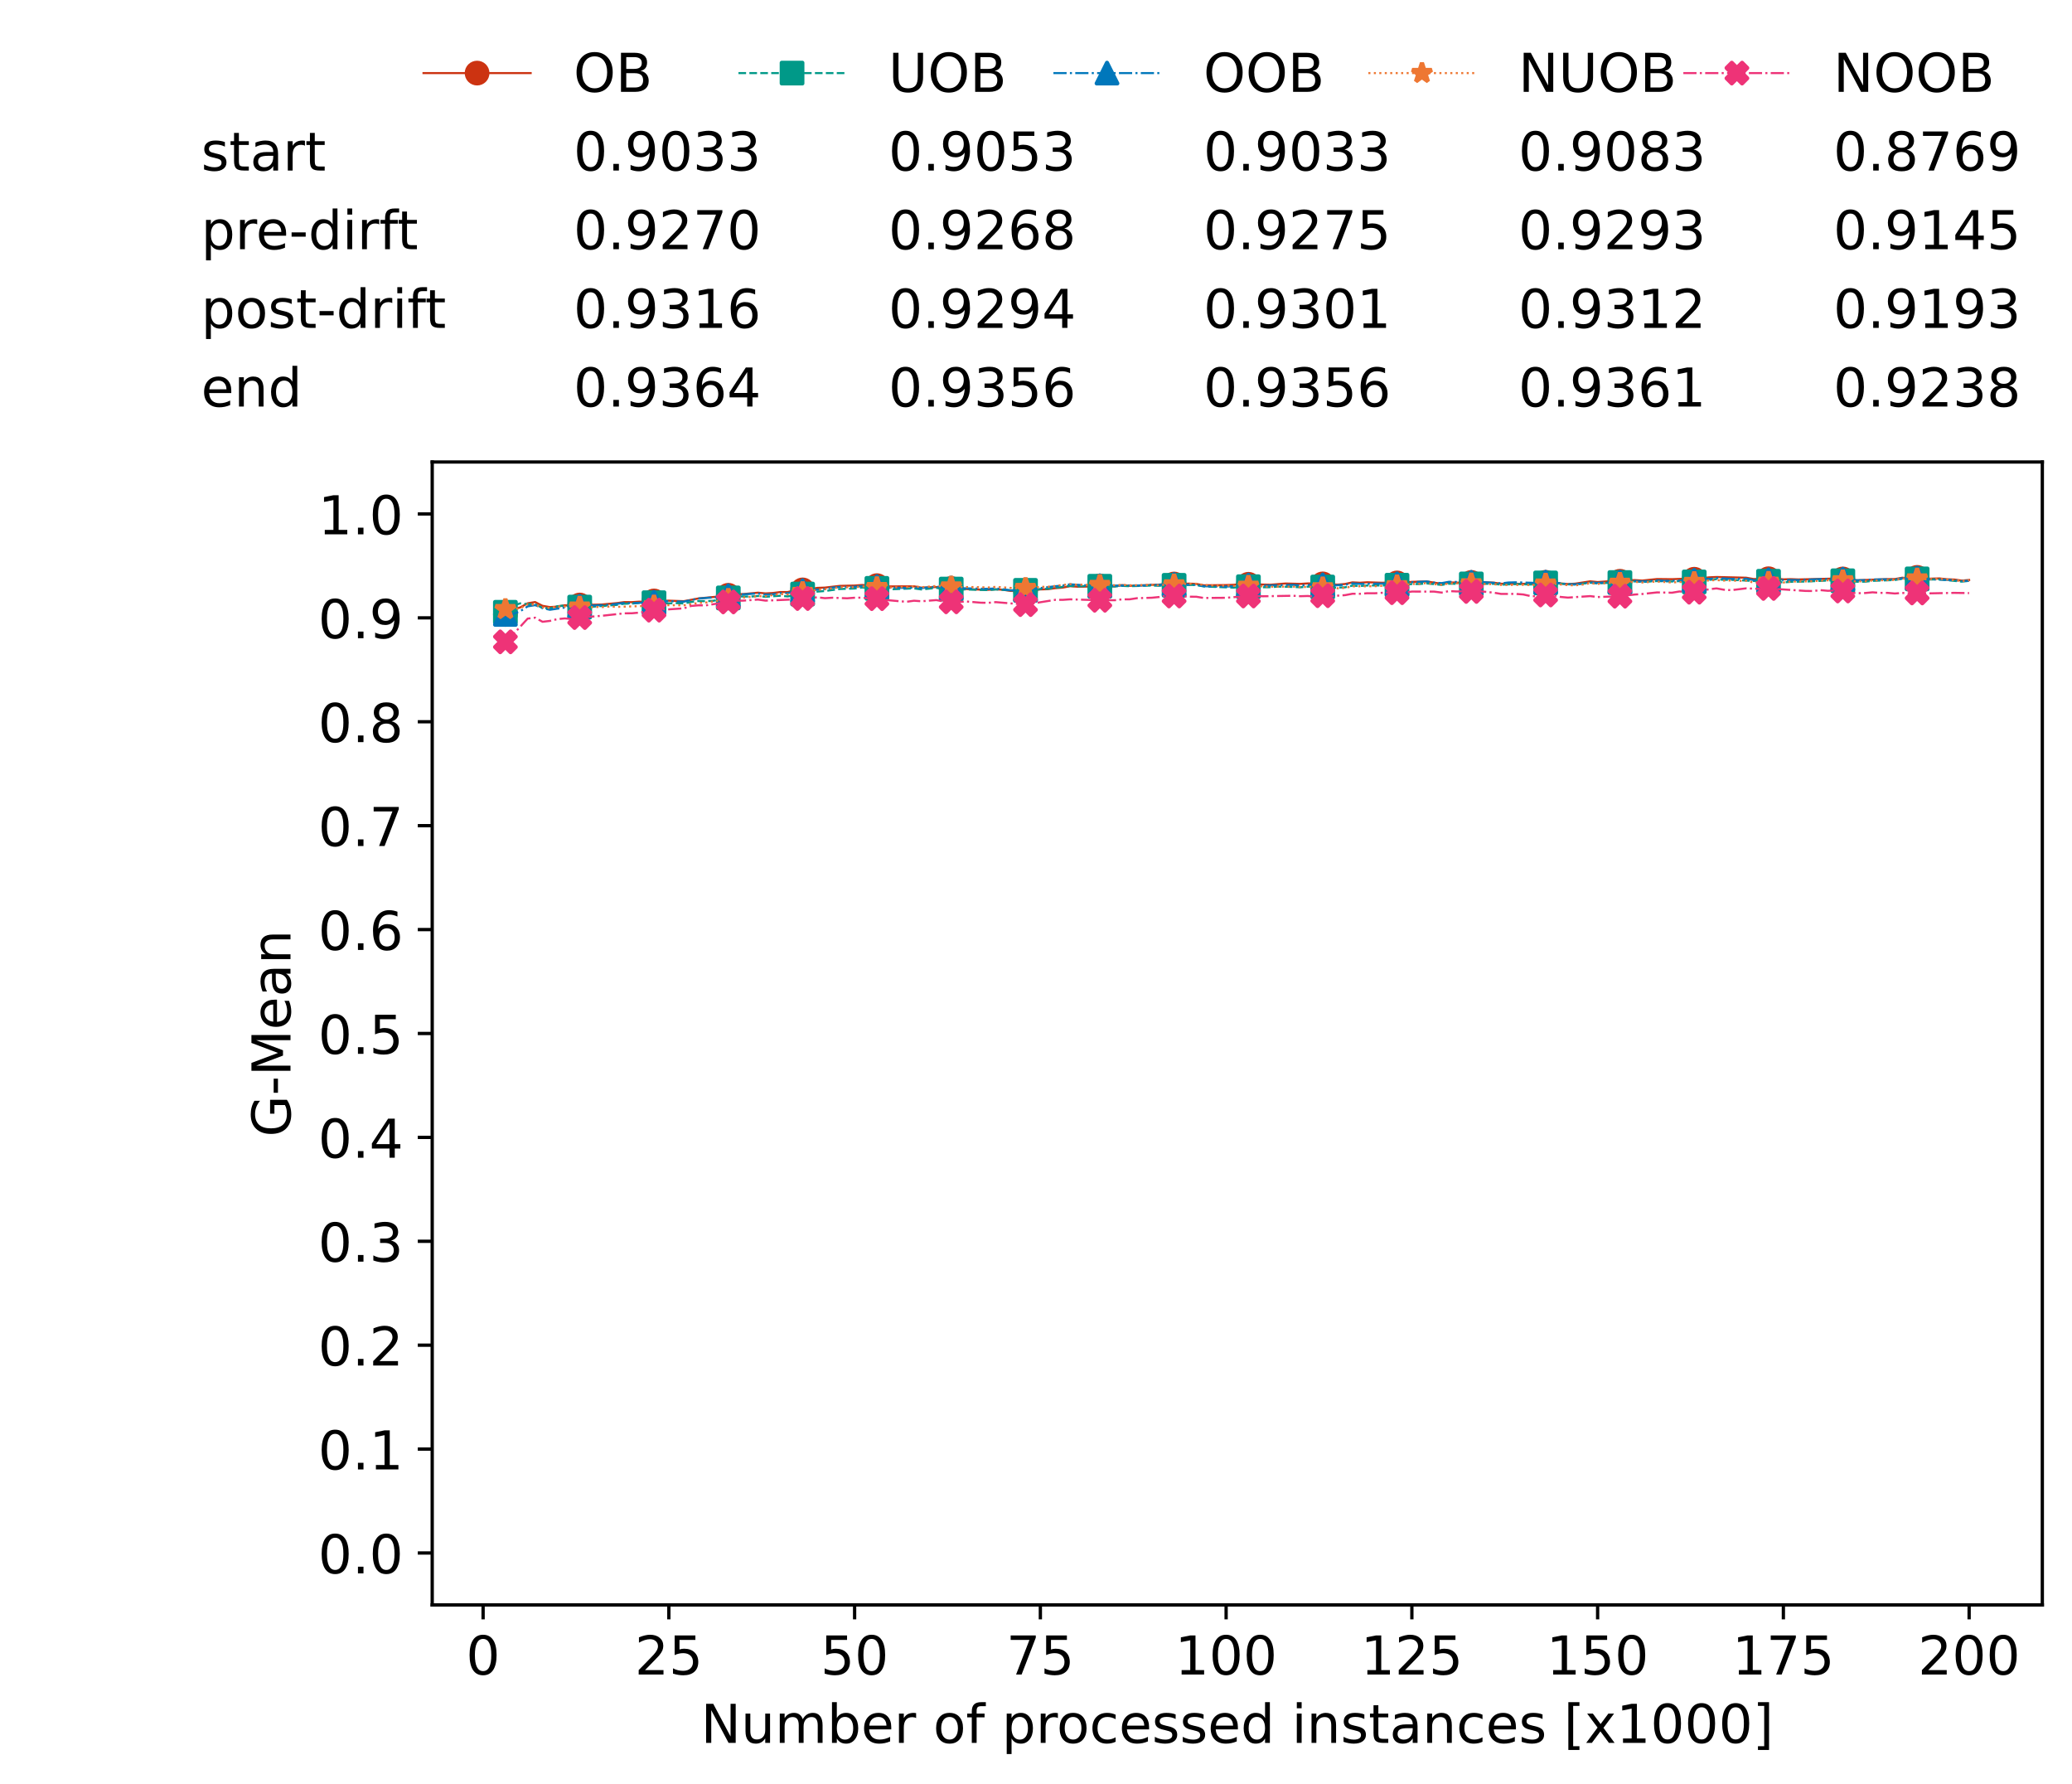 <?xml version="1.0" encoding="utf-8" standalone="no"?>
<!DOCTYPE svg PUBLIC "-//W3C//DTD SVG 1.1//EN"
  "http://www.w3.org/Graphics/SVG/1.1/DTD/svg11.dtd">
<!-- Created with matplotlib (https://matplotlib.org/) -->
<svg height="432.615pt" version="1.1" viewBox="0 0 502.65 432.615" width="502.65pt" xmlns="http://www.w3.org/2000/svg" xmlns:xlink="http://www.w3.org/1999/xlink">
 <defs>
  <style type="text/css">*{stroke-linecap:butt;stroke-linejoin:round;}</style>
 </defs>
 <g id="figure_1">
  <g id="patch_1">
   <path d="M 0 432.615 
L 502.65 432.615 
L 502.65 0 
L 0 0 
z
" style="fill:#ffffff;"/>
  </g>
  <g id="axes_1">
   <g id="patch_2">
    <path d="M 104.85 389.252 
L 495.45 389.252 
L 495.45 112.052 
L 104.85 112.052 
z
" style="fill:#ffffff;"/>
   </g>
   <g id="matplotlib.axis_1">
    <g id="xtick_1">
     <g id="line2d_1">
      <defs>
       <path d="M 0 0 
L 0 3.5 
" id="m67dfca7ebc" style="stroke:#000000;stroke-width:0.8;"/>
      </defs>
      <g>
       <use style="stroke:#000000;stroke-width:0.8;" x="117.197" xlink:href="#m67dfca7ebc" y="389.252"/>
      </g>
     </g>
     <g id="text_1">
      <!-- 0 -->
      <g transform="translate(113.061 406.13)scale(0.13 -0.13)">
       <defs>
        <path d="M 31.781 66.406 
Q 24.172 66.406 20.328 58.906 
Q 16.5 51.422 16.5 36.375 
Q 16.5 21.391 20.328 13.891 
Q 24.172 6.391 31.781 6.391 
Q 39.453 6.391 43.281 13.891 
Q 47.125 21.391 47.125 36.375 
Q 47.125 51.422 43.281 58.906 
Q 39.453 66.406 31.781 66.406 
z
M 31.781 74.219 
Q 44.047 74.219 50.516 64.516 
Q 56.984 54.828 56.984 36.375 
Q 56.984 17.969 50.516 8.266 
Q 44.047 -1.422 31.781 -1.422 
Q 19.531 -1.422 13.062 8.266 
Q 6.594 17.969 6.594 36.375 
Q 6.594 54.828 13.062 64.516 
Q 19.531 74.219 31.781 74.219 
z
" id="DejaVuSans-48"/>
       </defs>
       <use xlink:href="#DejaVuSans-48"/>
      </g>
     </g>
    </g>
    <g id="xtick_2">
     <g id="line2d_2">
      <g>
       <use style="stroke:#000000;stroke-width:0.8;" x="162.259" xlink:href="#m67dfca7ebc" y="389.252"/>
      </g>
     </g>
     <g id="text_2">
      <!-- 25 -->
      <g transform="translate(153.988 406.13)scale(0.13 -0.13)">
       <defs>
        <path d="M 19.188 8.297 
L 53.609 8.297 
L 53.609 0 
L 7.328 0 
L 7.328 8.297 
Q 12.938 14.109 22.625 23.891 
Q 32.328 33.688 34.812 36.531 
Q 39.547 41.844 41.422 45.531 
Q 43.312 49.219 43.312 52.781 
Q 43.312 58.594 39.234 62.25 
Q 35.156 65.922 28.609 65.922 
Q 23.969 65.922 18.812 64.312 
Q 13.672 62.703 7.812 59.422 
L 7.812 69.391 
Q 13.766 71.781 18.938 73 
Q 24.125 74.219 28.422 74.219 
Q 39.75 74.219 46.484 68.547 
Q 53.219 62.891 53.219 53.422 
Q 53.219 48.922 51.531 44.891 
Q 49.859 40.875 45.406 35.406 
Q 44.188 33.984 37.641 27.219 
Q 31.109 20.453 19.188 8.297 
z
" id="DejaVuSans-50"/>
        <path d="M 10.797 72.906 
L 49.516 72.906 
L 49.516 64.594 
L 19.828 64.594 
L 19.828 46.734 
Q 21.969 47.469 24.109 47.828 
Q 26.266 48.188 28.422 48.188 
Q 40.625 48.188 47.75 41.5 
Q 54.891 34.812 54.891 23.391 
Q 54.891 11.625 47.562 5.094 
Q 40.234 -1.422 26.906 -1.422 
Q 22.312 -1.422 17.547 -0.641 
Q 12.797 0.141 7.719 1.703 
L 7.719 11.625 
Q 12.109 9.234 16.797 8.062 
Q 21.484 6.891 26.703 6.891 
Q 35.156 6.891 40.078 11.328 
Q 45.016 15.766 45.016 23.391 
Q 45.016 31 40.078 35.438 
Q 35.156 39.891 26.703 39.891 
Q 22.75 39.891 18.812 39.016 
Q 14.891 38.141 10.797 36.281 
z
" id="DejaVuSans-53"/>
       </defs>
       <use xlink:href="#DejaVuSans-50"/>
       <use x="63.623" xlink:href="#DejaVuSans-53"/>
      </g>
     </g>
    </g>
    <g id="xtick_3">
     <g id="line2d_3">
      <g>
       <use style="stroke:#000000;stroke-width:0.8;" x="207.322" xlink:href="#m67dfca7ebc" y="389.252"/>
      </g>
     </g>
     <g id="text_3">
      <!-- 50 -->
      <g transform="translate(199.05 406.13)scale(0.13 -0.13)">
       <use xlink:href="#DejaVuSans-53"/>
       <use x="63.623" xlink:href="#DejaVuSans-48"/>
      </g>
     </g>
    </g>
    <g id="xtick_4">
     <g id="line2d_4">
      <g>
       <use style="stroke:#000000;stroke-width:0.8;" x="252.384" xlink:href="#m67dfca7ebc" y="389.252"/>
      </g>
     </g>
     <g id="text_4">
      <!-- 75 -->
      <g transform="translate(244.113 406.13)scale(0.13 -0.13)">
       <defs>
        <path d="M 8.203 72.906 
L 55.078 72.906 
L 55.078 68.703 
L 28.609 0 
L 18.312 0 
L 43.219 64.594 
L 8.203 64.594 
z
" id="DejaVuSans-55"/>
       </defs>
       <use xlink:href="#DejaVuSans-55"/>
       <use x="63.623" xlink:href="#DejaVuSans-53"/>
      </g>
     </g>
    </g>
    <g id="xtick_5">
     <g id="line2d_5">
      <g>
       <use style="stroke:#000000;stroke-width:0.8;" x="297.446" xlink:href="#m67dfca7ebc" y="389.252"/>
      </g>
     </g>
     <g id="text_5">
      <!-- 100 -->
      <g transform="translate(285.039 406.13)scale(0.13 -0.13)">
       <defs>
        <path d="M 12.406 8.297 
L 28.516 8.297 
L 28.516 63.922 
L 10.984 60.406 
L 10.984 69.391 
L 28.422 72.906 
L 38.281 72.906 
L 38.281 8.297 
L 54.391 8.297 
L 54.391 0 
L 12.406 0 
z
" id="DejaVuSans-49"/>
       </defs>
       <use xlink:href="#DejaVuSans-49"/>
       <use x="63.623" xlink:href="#DejaVuSans-48"/>
       <use x="127.246" xlink:href="#DejaVuSans-48"/>
      </g>
     </g>
    </g>
    <g id="xtick_6">
     <g id="line2d_6">
      <g>
       <use style="stroke:#000000;stroke-width:0.8;" x="342.509" xlink:href="#m67dfca7ebc" y="389.252"/>
      </g>
     </g>
     <g id="text_6">
      <!-- 125 -->
      <g transform="translate(330.102 406.13)scale(0.13 -0.13)">
       <use xlink:href="#DejaVuSans-49"/>
       <use x="63.623" xlink:href="#DejaVuSans-50"/>
       <use x="127.246" xlink:href="#DejaVuSans-53"/>
      </g>
     </g>
    </g>
    <g id="xtick_7">
     <g id="line2d_7">
      <g>
       <use style="stroke:#000000;stroke-width:0.8;" x="387.571" xlink:href="#m67dfca7ebc" y="389.252"/>
      </g>
     </g>
     <g id="text_7">
      <!-- 150 -->
      <g transform="translate(375.164 406.13)scale(0.13 -0.13)">
       <use xlink:href="#DejaVuSans-49"/>
       <use x="63.623" xlink:href="#DejaVuSans-53"/>
       <use x="127.246" xlink:href="#DejaVuSans-48"/>
      </g>
     </g>
    </g>
    <g id="xtick_8">
     <g id="line2d_8">
      <g>
       <use style="stroke:#000000;stroke-width:0.8;" x="432.633" xlink:href="#m67dfca7ebc" y="389.252"/>
      </g>
     </g>
     <g id="text_8">
      <!-- 175 -->
      <g transform="translate(420.226 406.13)scale(0.13 -0.13)">
       <use xlink:href="#DejaVuSans-49"/>
       <use x="63.623" xlink:href="#DejaVuSans-55"/>
       <use x="127.246" xlink:href="#DejaVuSans-53"/>
      </g>
     </g>
    </g>
    <g id="xtick_9">
     <g id="line2d_9">
      <g>
       <use style="stroke:#000000;stroke-width:0.8;" x="477.695" xlink:href="#m67dfca7ebc" y="389.252"/>
      </g>
     </g>
     <g id="text_9">
      <!-- 200 -->
      <g transform="translate(465.289 406.13)scale(0.13 -0.13)">
       <use xlink:href="#DejaVuSans-50"/>
       <use x="63.623" xlink:href="#DejaVuSans-48"/>
       <use x="127.246" xlink:href="#DejaVuSans-48"/>
      </g>
     </g>
    </g>
    <g id="text_10">
     <!-- Number of processed instances [x1000] -->
     <g transform="translate(170.025 422.711)scale(0.13 -0.13)">
      <defs>
       <path d="M 9.812 72.906 
L 23.094 72.906 
L 55.422 11.922 
L 55.422 72.906 
L 64.984 72.906 
L 64.984 0 
L 51.703 0 
L 19.391 60.984 
L 19.391 0 
L 9.812 0 
z
" id="DejaVuSans-78"/>
       <path d="M 8.5 21.578 
L 8.5 54.688 
L 17.484 54.688 
L 17.484 21.922 
Q 17.484 14.156 20.5 10.266 
Q 23.531 6.391 29.594 6.391 
Q 36.859 6.391 41.078 11.031 
Q 45.312 15.672 45.312 23.688 
L 45.312 54.688 
L 54.297 54.688 
L 54.297 0 
L 45.312 0 
L 45.312 8.406 
Q 42.047 3.422 37.719 1 
Q 33.406 -1.422 27.688 -1.422 
Q 18.266 -1.422 13.375 4.438 
Q 8.5 10.297 8.5 21.578 
z
M 31.109 56 
z
" id="DejaVuSans-117"/>
       <path d="M 52 44.188 
Q 55.375 50.25 60.062 53.125 
Q 64.75 56 71.094 56 
Q 79.641 56 84.281 50.016 
Q 88.922 44.047 88.922 33.016 
L 88.922 0 
L 79.891 0 
L 79.891 32.719 
Q 79.891 40.578 77.094 44.375 
Q 74.312 48.188 68.609 48.188 
Q 61.625 48.188 57.562 43.547 
Q 53.516 38.922 53.516 30.906 
L 53.516 0 
L 44.484 0 
L 44.484 32.719 
Q 44.484 40.625 41.703 44.406 
Q 38.922 48.188 33.109 48.188 
Q 26.219 48.188 22.156 43.531 
Q 18.109 38.875 18.109 30.906 
L 18.109 0 
L 9.078 0 
L 9.078 54.688 
L 18.109 54.688 
L 18.109 46.188 
Q 21.188 51.219 25.484 53.609 
Q 29.781 56 35.688 56 
Q 41.656 56 45.828 52.969 
Q 50 49.953 52 44.188 
z
" id="DejaVuSans-109"/>
       <path d="M 48.688 27.297 
Q 48.688 37.203 44.609 42.844 
Q 40.531 48.484 33.406 48.484 
Q 26.266 48.484 22.188 42.844 
Q 18.109 37.203 18.109 27.297 
Q 18.109 17.391 22.188 11.75 
Q 26.266 6.109 33.406 6.109 
Q 40.531 6.109 44.609 11.75 
Q 48.688 17.391 48.688 27.297 
z
M 18.109 46.391 
Q 20.953 51.266 25.266 53.625 
Q 29.594 56 35.594 56 
Q 45.562 56 51.781 48.094 
Q 58.016 40.188 58.016 27.297 
Q 58.016 14.406 51.781 6.484 
Q 45.562 -1.422 35.594 -1.422 
Q 29.594 -1.422 25.266 0.953 
Q 20.953 3.328 18.109 8.203 
L 18.109 0 
L 9.078 0 
L 9.078 75.984 
L 18.109 75.984 
z
" id="DejaVuSans-98"/>
       <path d="M 56.203 29.594 
L 56.203 25.203 
L 14.891 25.203 
Q 15.484 15.922 20.484 11.062 
Q 25.484 6.203 34.422 6.203 
Q 39.594 6.203 44.453 7.469 
Q 49.312 8.734 54.109 11.281 
L 54.109 2.781 
Q 49.266 0.734 44.188 -0.344 
Q 39.109 -1.422 33.891 -1.422 
Q 20.797 -1.422 13.156 6.188 
Q 5.516 13.812 5.516 26.812 
Q 5.516 40.234 12.766 48.109 
Q 20.016 56 32.328 56 
Q 43.359 56 49.781 48.891 
Q 56.203 41.797 56.203 29.594 
z
M 47.219 32.234 
Q 47.125 39.594 43.094 43.984 
Q 39.062 48.391 32.422 48.391 
Q 24.906 48.391 20.391 44.141 
Q 15.875 39.891 15.188 32.172 
z
" id="DejaVuSans-101"/>
       <path d="M 41.109 46.297 
Q 39.594 47.172 37.812 47.578 
Q 36.031 48 33.891 48 
Q 26.266 48 22.188 43.047 
Q 18.109 38.094 18.109 28.812 
L 18.109 0 
L 9.078 0 
L 9.078 54.688 
L 18.109 54.688 
L 18.109 46.188 
Q 20.953 51.172 25.484 53.578 
Q 30.031 56 36.531 56 
Q 37.453 56 38.578 55.875 
Q 39.703 55.766 41.062 55.516 
z
" id="DejaVuSans-114"/>
       <path id="DejaVuSans-32"/>
       <path d="M 30.609 48.391 
Q 23.391 48.391 19.188 42.75 
Q 14.984 37.109 14.984 27.297 
Q 14.984 17.484 19.156 11.844 
Q 23.344 6.203 30.609 6.203 
Q 37.797 6.203 41.984 11.859 
Q 46.188 17.531 46.188 27.297 
Q 46.188 37.016 41.984 42.703 
Q 37.797 48.391 30.609 48.391 
z
M 30.609 56 
Q 42.328 56 49.016 48.375 
Q 55.719 40.766 55.719 27.297 
Q 55.719 13.875 49.016 6.219 
Q 42.328 -1.422 30.609 -1.422 
Q 18.844 -1.422 12.172 6.219 
Q 5.516 13.875 5.516 27.297 
Q 5.516 40.766 12.172 48.375 
Q 18.844 56 30.609 56 
z
" id="DejaVuSans-111"/>
       <path d="M 37.109 75.984 
L 37.109 68.5 
L 28.516 68.5 
Q 23.688 68.5 21.797 66.547 
Q 19.922 64.594 19.922 59.516 
L 19.922 54.688 
L 34.719 54.688 
L 34.719 47.703 
L 19.922 47.703 
L 19.922 0 
L 10.891 0 
L 10.891 47.703 
L 2.297 47.703 
L 2.297 54.688 
L 10.891 54.688 
L 10.891 58.5 
Q 10.891 67.625 15.141 71.797 
Q 19.391 75.984 28.609 75.984 
z
" id="DejaVuSans-102"/>
       <path d="M 18.109 8.203 
L 18.109 -20.797 
L 9.078 -20.797 
L 9.078 54.688 
L 18.109 54.688 
L 18.109 46.391 
Q 20.953 51.266 25.266 53.625 
Q 29.594 56 35.594 56 
Q 45.562 56 51.781 48.094 
Q 58.016 40.188 58.016 27.297 
Q 58.016 14.406 51.781 6.484 
Q 45.562 -1.422 35.594 -1.422 
Q 29.594 -1.422 25.266 0.953 
Q 20.953 3.328 18.109 8.203 
z
M 48.688 27.297 
Q 48.688 37.203 44.609 42.844 
Q 40.531 48.484 33.406 48.484 
Q 26.266 48.484 22.188 42.844 
Q 18.109 37.203 18.109 27.297 
Q 18.109 17.391 22.188 11.75 
Q 26.266 6.109 33.406 6.109 
Q 40.531 6.109 44.609 11.75 
Q 48.688 17.391 48.688 27.297 
z
" id="DejaVuSans-112"/>
       <path d="M 48.781 52.594 
L 48.781 44.188 
Q 44.969 46.297 41.141 47.344 
Q 37.312 48.391 33.406 48.391 
Q 24.656 48.391 19.812 42.844 
Q 14.984 37.312 14.984 27.297 
Q 14.984 17.281 19.812 11.734 
Q 24.656 6.203 33.406 6.203 
Q 37.312 6.203 41.141 7.25 
Q 44.969 8.297 48.781 10.406 
L 48.781 2.094 
Q 45.016 0.344 40.984 -0.531 
Q 36.969 -1.422 32.422 -1.422 
Q 20.062 -1.422 12.781 6.344 
Q 5.516 14.109 5.516 27.297 
Q 5.516 40.672 12.859 48.328 
Q 20.219 56 33.016 56 
Q 37.156 56 41.109 55.141 
Q 45.062 54.297 48.781 52.594 
z
" id="DejaVuSans-99"/>
       <path d="M 44.281 53.078 
L 44.281 44.578 
Q 40.484 46.531 36.375 47.5 
Q 32.281 48.484 27.875 48.484 
Q 21.188 48.484 17.844 46.438 
Q 14.5 44.391 14.5 40.281 
Q 14.5 37.156 16.891 35.375 
Q 19.281 33.594 26.516 31.984 
L 29.594 31.297 
Q 39.156 29.25 43.188 25.516 
Q 47.219 21.781 47.219 15.094 
Q 47.219 7.469 41.188 3.016 
Q 35.156 -1.422 24.609 -1.422 
Q 20.219 -1.422 15.453 -0.562 
Q 10.688 0.297 5.422 2 
L 5.422 11.281 
Q 10.406 8.688 15.234 7.391 
Q 20.062 6.109 24.812 6.109 
Q 31.156 6.109 34.562 8.281 
Q 37.984 10.453 37.984 14.406 
Q 37.984 18.062 35.516 20.016 
Q 33.062 21.969 24.703 23.781 
L 21.578 24.516 
Q 13.234 26.266 9.516 29.906 
Q 5.812 33.547 5.812 39.891 
Q 5.812 47.609 11.281 51.797 
Q 16.75 56 26.812 56 
Q 31.781 56 36.172 55.266 
Q 40.578 54.547 44.281 53.078 
z
" id="DejaVuSans-115"/>
       <path d="M 45.406 46.391 
L 45.406 75.984 
L 54.391 75.984 
L 54.391 0 
L 45.406 0 
L 45.406 8.203 
Q 42.578 3.328 38.25 0.953 
Q 33.938 -1.422 27.875 -1.422 
Q 17.969 -1.422 11.734 6.484 
Q 5.516 14.406 5.516 27.297 
Q 5.516 40.188 11.734 48.094 
Q 17.969 56 27.875 56 
Q 33.938 56 38.25 53.625 
Q 42.578 51.266 45.406 46.391 
z
M 14.797 27.297 
Q 14.797 17.391 18.875 11.75 
Q 22.953 6.109 30.078 6.109 
Q 37.203 6.109 41.297 11.75 
Q 45.406 17.391 45.406 27.297 
Q 45.406 37.203 41.297 42.844 
Q 37.203 48.484 30.078 48.484 
Q 22.953 48.484 18.875 42.844 
Q 14.797 37.203 14.797 27.297 
z
" id="DejaVuSans-100"/>
       <path d="M 9.422 54.688 
L 18.406 54.688 
L 18.406 0 
L 9.422 0 
z
M 9.422 75.984 
L 18.406 75.984 
L 18.406 64.594 
L 9.422 64.594 
z
" id="DejaVuSans-105"/>
       <path d="M 54.891 33.016 
L 54.891 0 
L 45.906 0 
L 45.906 32.719 
Q 45.906 40.484 42.875 44.328 
Q 39.844 48.188 33.797 48.188 
Q 26.516 48.188 22.312 43.547 
Q 18.109 38.922 18.109 30.906 
L 18.109 0 
L 9.078 0 
L 9.078 54.688 
L 18.109 54.688 
L 18.109 46.188 
Q 21.344 51.125 25.703 53.562 
Q 30.078 56 35.797 56 
Q 45.219 56 50.047 50.172 
Q 54.891 44.344 54.891 33.016 
z
" id="DejaVuSans-110"/>
       <path d="M 18.312 70.219 
L 18.312 54.688 
L 36.812 54.688 
L 36.812 47.703 
L 18.312 47.703 
L 18.312 18.016 
Q 18.312 11.328 20.141 9.422 
Q 21.969 7.516 27.594 7.516 
L 36.812 7.516 
L 36.812 0 
L 27.594 0 
Q 17.188 0 13.234 3.875 
Q 9.281 7.766 9.281 18.016 
L 9.281 47.703 
L 2.688 47.703 
L 2.688 54.688 
L 9.281 54.688 
L 9.281 70.219 
z
" id="DejaVuSans-116"/>
       <path d="M 34.281 27.484 
Q 23.391 27.484 19.188 25 
Q 14.984 22.516 14.984 16.5 
Q 14.984 11.719 18.141 8.906 
Q 21.297 6.109 26.703 6.109 
Q 34.188 6.109 38.703 11.406 
Q 43.219 16.703 43.219 25.484 
L 43.219 27.484 
z
M 52.203 31.203 
L 52.203 0 
L 43.219 0 
L 43.219 8.297 
Q 40.141 3.328 35.547 0.953 
Q 30.953 -1.422 24.312 -1.422 
Q 15.922 -1.422 10.953 3.297 
Q 6 8.016 6 15.922 
Q 6 25.141 12.172 29.828 
Q 18.359 34.516 30.609 34.516 
L 43.219 34.516 
L 43.219 35.406 
Q 43.219 41.609 39.141 45 
Q 35.062 48.391 27.688 48.391 
Q 23 48.391 18.547 47.266 
Q 14.109 46.141 10.016 43.891 
L 10.016 52.203 
Q 14.938 54.109 19.578 55.047 
Q 24.219 56 28.609 56 
Q 40.484 56 46.344 49.844 
Q 52.203 43.703 52.203 31.203 
z
" id="DejaVuSans-97"/>
       <path d="M 8.594 75.984 
L 29.297 75.984 
L 29.297 69 
L 17.578 69 
L 17.578 -6.203 
L 29.297 -6.203 
L 29.297 -13.188 
L 8.594 -13.188 
z
" id="DejaVuSans-91"/>
       <path d="M 54.891 54.688 
L 35.109 28.078 
L 55.906 0 
L 45.312 0 
L 29.391 21.484 
L 13.484 0 
L 2.875 0 
L 24.125 28.609 
L 4.688 54.688 
L 15.281 54.688 
L 29.781 35.203 
L 44.281 54.688 
z
" id="DejaVuSans-120"/>
       <path d="M 30.422 75.984 
L 30.422 -13.188 
L 9.719 -13.188 
L 9.719 -6.203 
L 21.391 -6.203 
L 21.391 69 
L 9.719 69 
L 9.719 75.984 
z
" id="DejaVuSans-93"/>
      </defs>
      <use xlink:href="#DejaVuSans-78"/>
      <use x="74.805" xlink:href="#DejaVuSans-117"/>
      <use x="138.184" xlink:href="#DejaVuSans-109"/>
      <use x="235.596" xlink:href="#DejaVuSans-98"/>
      <use x="299.072" xlink:href="#DejaVuSans-101"/>
      <use x="360.596" xlink:href="#DejaVuSans-114"/>
      <use x="401.709" xlink:href="#DejaVuSans-32"/>
      <use x="433.496" xlink:href="#DejaVuSans-111"/>
      <use x="494.678" xlink:href="#DejaVuSans-102"/>
      <use x="529.883" xlink:href="#DejaVuSans-32"/>
      <use x="561.67" xlink:href="#DejaVuSans-112"/>
      <use x="625.146" xlink:href="#DejaVuSans-114"/>
      <use x="664.01" xlink:href="#DejaVuSans-111"/>
      <use x="725.191" xlink:href="#DejaVuSans-99"/>
      <use x="780.172" xlink:href="#DejaVuSans-101"/>
      <use x="841.695" xlink:href="#DejaVuSans-115"/>
      <use x="893.795" xlink:href="#DejaVuSans-115"/>
      <use x="945.895" xlink:href="#DejaVuSans-101"/>
      <use x="1007.418" xlink:href="#DejaVuSans-100"/>
      <use x="1070.895" xlink:href="#DejaVuSans-32"/>
      <use x="1102.682" xlink:href="#DejaVuSans-105"/>
      <use x="1130.465" xlink:href="#DejaVuSans-110"/>
      <use x="1193.844" xlink:href="#DejaVuSans-115"/>
      <use x="1245.943" xlink:href="#DejaVuSans-116"/>
      <use x="1285.152" xlink:href="#DejaVuSans-97"/>
      <use x="1346.432" xlink:href="#DejaVuSans-110"/>
      <use x="1409.811" xlink:href="#DejaVuSans-99"/>
      <use x="1464.791" xlink:href="#DejaVuSans-101"/>
      <use x="1526.314" xlink:href="#DejaVuSans-115"/>
      <use x="1578.414" xlink:href="#DejaVuSans-32"/>
      <use x="1610.201" xlink:href="#DejaVuSans-91"/>
      <use x="1649.215" xlink:href="#DejaVuSans-120"/>
      <use x="1708.395" xlink:href="#DejaVuSans-49"/>
      <use x="1772.018" xlink:href="#DejaVuSans-48"/>
      <use x="1835.641" xlink:href="#DejaVuSans-48"/>
      <use x="1899.264" xlink:href="#DejaVuSans-48"/>
      <use x="1962.887" xlink:href="#DejaVuSans-93"/>
     </g>
    </g>
   </g>
   <g id="matplotlib.axis_2">
    <g id="ytick_1">
     <g id="line2d_10">
      <defs>
       <path d="M 0 0 
L -3.5 0 
" id="m54f3cbdabb" style="stroke:#000000;stroke-width:0.8;"/>
      </defs>
      <g>
       <use style="stroke:#000000;stroke-width:0.8;" x="104.85" xlink:href="#m54f3cbdabb" y="376.652"/>
      </g>
     </g>
     <g id="text_11">
      <!-- 0.0 -->
      <g transform="translate(77.176 381.591)scale(0.13 -0.13)">
       <defs>
        <path d="M 10.688 12.406 
L 21 12.406 
L 21 0 
L 10.688 0 
z
" id="DejaVuSans-46"/>
       </defs>
       <use xlink:href="#DejaVuSans-48"/>
       <use x="63.623" xlink:href="#DejaVuSans-46"/>
       <use x="95.41" xlink:href="#DejaVuSans-48"/>
      </g>
     </g>
    </g>
    <g id="ytick_2">
     <g id="line2d_11">
      <g>
       <use style="stroke:#000000;stroke-width:0.8;" x="104.85" xlink:href="#m54f3cbdabb" y="351.452"/>
      </g>
     </g>
     <g id="text_12">
      <!-- 0.1 -->
      <g transform="translate(77.176 356.391)scale(0.13 -0.13)">
       <use xlink:href="#DejaVuSans-48"/>
       <use x="63.623" xlink:href="#DejaVuSans-46"/>
       <use x="95.41" xlink:href="#DejaVuSans-49"/>
      </g>
     </g>
    </g>
    <g id="ytick_3">
     <g id="line2d_12">
      <g>
       <use style="stroke:#000000;stroke-width:0.8;" x="104.85" xlink:href="#m54f3cbdabb" y="326.252"/>
      </g>
     </g>
     <g id="text_13">
      <!-- 0.2 -->
      <g transform="translate(77.176 331.191)scale(0.13 -0.13)">
       <use xlink:href="#DejaVuSans-48"/>
       <use x="63.623" xlink:href="#DejaVuSans-46"/>
       <use x="95.41" xlink:href="#DejaVuSans-50"/>
      </g>
     </g>
    </g>
    <g id="ytick_4">
     <g id="line2d_13">
      <g>
       <use style="stroke:#000000;stroke-width:0.8;" x="104.85" xlink:href="#m54f3cbdabb" y="301.052"/>
      </g>
     </g>
     <g id="text_14">
      <!-- 0.3 -->
      <g transform="translate(77.176 305.991)scale(0.13 -0.13)">
       <defs>
        <path d="M 40.578 39.312 
Q 47.656 37.797 51.625 33 
Q 55.609 28.219 55.609 21.188 
Q 55.609 10.406 48.188 4.484 
Q 40.766 -1.422 27.094 -1.422 
Q 22.516 -1.422 17.656 -0.516 
Q 12.797 0.391 7.625 2.203 
L 7.625 11.719 
Q 11.719 9.328 16.594 8.109 
Q 21.484 6.891 26.812 6.891 
Q 36.078 6.891 40.938 10.547 
Q 45.797 14.203 45.797 21.188 
Q 45.797 27.641 41.281 31.266 
Q 36.766 34.906 28.719 34.906 
L 20.219 34.906 
L 20.219 43.016 
L 29.109 43.016 
Q 36.375 43.016 40.234 45.922 
Q 44.094 48.828 44.094 54.297 
Q 44.094 59.906 40.109 62.906 
Q 36.141 65.922 28.719 65.922 
Q 24.656 65.922 20.016 65.031 
Q 15.375 64.156 9.812 62.312 
L 9.812 71.094 
Q 15.438 72.656 20.344 73.438 
Q 25.25 74.219 29.594 74.219 
Q 40.828 74.219 47.359 69.109 
Q 53.906 64.016 53.906 55.328 
Q 53.906 49.266 50.438 45.094 
Q 46.969 40.922 40.578 39.312 
z
" id="DejaVuSans-51"/>
       </defs>
       <use xlink:href="#DejaVuSans-48"/>
       <use x="63.623" xlink:href="#DejaVuSans-46"/>
       <use x="95.41" xlink:href="#DejaVuSans-51"/>
      </g>
     </g>
    </g>
    <g id="ytick_5">
     <g id="line2d_14">
      <g>
       <use style="stroke:#000000;stroke-width:0.8;" x="104.85" xlink:href="#m54f3cbdabb" y="275.852"/>
      </g>
     </g>
     <g id="text_15">
      <!-- 0.4 -->
      <g transform="translate(77.176 280.791)scale(0.13 -0.13)">
       <defs>
        <path d="M 37.797 64.312 
L 12.891 25.391 
L 37.797 25.391 
z
M 35.203 72.906 
L 47.609 72.906 
L 47.609 25.391 
L 58.016 25.391 
L 58.016 17.188 
L 47.609 17.188 
L 47.609 0 
L 37.797 0 
L 37.797 17.188 
L 4.891 17.188 
L 4.891 26.703 
z
" id="DejaVuSans-52"/>
       </defs>
       <use xlink:href="#DejaVuSans-48"/>
       <use x="63.623" xlink:href="#DejaVuSans-46"/>
       <use x="95.41" xlink:href="#DejaVuSans-52"/>
      </g>
     </g>
    </g>
    <g id="ytick_6">
     <g id="line2d_15">
      <g>
       <use style="stroke:#000000;stroke-width:0.8;" x="104.85" xlink:href="#m54f3cbdabb" y="250.652"/>
      </g>
     </g>
     <g id="text_16">
      <!-- 0.5 -->
      <g transform="translate(77.176 255.591)scale(0.13 -0.13)">
       <use xlink:href="#DejaVuSans-48"/>
       <use x="63.623" xlink:href="#DejaVuSans-46"/>
       <use x="95.41" xlink:href="#DejaVuSans-53"/>
      </g>
     </g>
    </g>
    <g id="ytick_7">
     <g id="line2d_16">
      <g>
       <use style="stroke:#000000;stroke-width:0.8;" x="104.85" xlink:href="#m54f3cbdabb" y="225.452"/>
      </g>
     </g>
     <g id="text_17">
      <!-- 0.6 -->
      <g transform="translate(77.176 230.391)scale(0.13 -0.13)">
       <defs>
        <path d="M 33.016 40.375 
Q 26.375 40.375 22.484 35.828 
Q 18.609 31.297 18.609 23.391 
Q 18.609 15.531 22.484 10.953 
Q 26.375 6.391 33.016 6.391 
Q 39.656 6.391 43.531 10.953 
Q 47.406 15.531 47.406 23.391 
Q 47.406 31.297 43.531 35.828 
Q 39.656 40.375 33.016 40.375 
z
M 52.594 71.297 
L 52.594 62.312 
Q 48.875 64.062 45.094 64.984 
Q 41.312 65.922 37.594 65.922 
Q 27.828 65.922 22.672 59.328 
Q 17.531 52.734 16.797 39.406 
Q 19.672 43.656 24.016 45.922 
Q 28.375 48.188 33.594 48.188 
Q 44.578 48.188 50.953 41.516 
Q 57.328 34.859 57.328 23.391 
Q 57.328 12.156 50.688 5.359 
Q 44.047 -1.422 33.016 -1.422 
Q 20.359 -1.422 13.672 8.266 
Q 6.984 17.969 6.984 36.375 
Q 6.984 53.656 15.188 63.938 
Q 23.391 74.219 37.203 74.219 
Q 40.922 74.219 44.703 73.484 
Q 48.484 72.75 52.594 71.297 
z
" id="DejaVuSans-54"/>
       </defs>
       <use xlink:href="#DejaVuSans-48"/>
       <use x="63.623" xlink:href="#DejaVuSans-46"/>
       <use x="95.41" xlink:href="#DejaVuSans-54"/>
      </g>
     </g>
    </g>
    <g id="ytick_8">
     <g id="line2d_17">
      <g>
       <use style="stroke:#000000;stroke-width:0.8;" x="104.85" xlink:href="#m54f3cbdabb" y="200.252"/>
      </g>
     </g>
     <g id="text_18">
      <!-- 0.7 -->
      <g transform="translate(77.176 205.191)scale(0.13 -0.13)">
       <use xlink:href="#DejaVuSans-48"/>
       <use x="63.623" xlink:href="#DejaVuSans-46"/>
       <use x="95.41" xlink:href="#DejaVuSans-55"/>
      </g>
     </g>
    </g>
    <g id="ytick_9">
     <g id="line2d_18">
      <g>
       <use style="stroke:#000000;stroke-width:0.8;" x="104.85" xlink:href="#m54f3cbdabb" y="175.052"/>
      </g>
     </g>
     <g id="text_19">
      <!-- 0.8 -->
      <g transform="translate(77.176 179.991)scale(0.13 -0.13)">
       <defs>
        <path d="M 31.781 34.625 
Q 24.75 34.625 20.719 30.859 
Q 16.703 27.094 16.703 20.516 
Q 16.703 13.922 20.719 10.156 
Q 24.75 6.391 31.781 6.391 
Q 38.812 6.391 42.859 10.172 
Q 46.922 13.969 46.922 20.516 
Q 46.922 27.094 42.891 30.859 
Q 38.875 34.625 31.781 34.625 
z
M 21.922 38.812 
Q 15.578 40.375 12.031 44.719 
Q 8.5 49.078 8.5 55.328 
Q 8.5 64.062 14.719 69.141 
Q 20.953 74.219 31.781 74.219 
Q 42.672 74.219 48.875 69.141 
Q 55.078 64.062 55.078 55.328 
Q 55.078 49.078 51.531 44.719 
Q 48 40.375 41.703 38.812 
Q 48.828 37.156 52.797 32.312 
Q 56.781 27.484 56.781 20.516 
Q 56.781 9.906 50.312 4.234 
Q 43.844 -1.422 31.781 -1.422 
Q 19.734 -1.422 13.25 4.234 
Q 6.781 9.906 6.781 20.516 
Q 6.781 27.484 10.781 32.312 
Q 14.797 37.156 21.922 38.812 
z
M 18.312 54.391 
Q 18.312 48.734 21.844 45.562 
Q 25.391 42.391 31.781 42.391 
Q 38.141 42.391 41.719 45.562 
Q 45.312 48.734 45.312 54.391 
Q 45.312 60.062 41.719 63.234 
Q 38.141 66.406 31.781 66.406 
Q 25.391 66.406 21.844 63.234 
Q 18.312 60.062 18.312 54.391 
z
" id="DejaVuSans-56"/>
       </defs>
       <use xlink:href="#DejaVuSans-48"/>
       <use x="63.623" xlink:href="#DejaVuSans-46"/>
       <use x="95.41" xlink:href="#DejaVuSans-56"/>
      </g>
     </g>
    </g>
    <g id="ytick_10">
     <g id="line2d_19">
      <g>
       <use style="stroke:#000000;stroke-width:0.8;" x="104.85" xlink:href="#m54f3cbdabb" y="149.852"/>
      </g>
     </g>
     <g id="text_20">
      <!-- 0.9 -->
      <g transform="translate(77.176 154.791)scale(0.13 -0.13)">
       <defs>
        <path d="M 10.984 1.516 
L 10.984 10.5 
Q 14.703 8.734 18.5 7.812 
Q 22.312 6.891 25.984 6.891 
Q 35.75 6.891 40.891 13.453 
Q 46.047 20.016 46.781 33.406 
Q 43.953 29.203 39.594 26.953 
Q 35.25 24.703 29.984 24.703 
Q 19.047 24.703 12.672 31.312 
Q 6.297 37.938 6.297 49.422 
Q 6.297 60.641 12.938 67.422 
Q 19.578 74.219 30.609 74.219 
Q 43.266 74.219 49.922 64.516 
Q 56.594 54.828 56.594 36.375 
Q 56.594 19.141 48.406 8.859 
Q 40.234 -1.422 26.422 -1.422 
Q 22.703 -1.422 18.891 -0.688 
Q 15.094 0.047 10.984 1.516 
z
M 30.609 32.422 
Q 37.25 32.422 41.125 36.953 
Q 45.016 41.5 45.016 49.422 
Q 45.016 57.281 41.125 61.844 
Q 37.25 66.406 30.609 66.406 
Q 23.969 66.406 20.094 61.844 
Q 16.219 57.281 16.219 49.422 
Q 16.219 41.5 20.094 36.953 
Q 23.969 32.422 30.609 32.422 
z
" id="DejaVuSans-57"/>
       </defs>
       <use xlink:href="#DejaVuSans-48"/>
       <use x="63.623" xlink:href="#DejaVuSans-46"/>
       <use x="95.41" xlink:href="#DejaVuSans-57"/>
      </g>
     </g>
    </g>
    <g id="ytick_11">
     <g id="line2d_20">
      <g>
       <use style="stroke:#000000;stroke-width:0.8;" x="104.85" xlink:href="#m54f3cbdabb" y="124.652"/>
      </g>
     </g>
     <g id="text_21">
      <!-- 1.0 -->
      <g transform="translate(77.176 129.591)scale(0.13 -0.13)">
       <use xlink:href="#DejaVuSans-49"/>
       <use x="63.623" xlink:href="#DejaVuSans-46"/>
       <use x="95.41" xlink:href="#DejaVuSans-48"/>
      </g>
     </g>
    </g>
    <g id="text_22">
     <!-- G-Mean -->
     <g transform="translate(70.472 275.744)rotate(-90)scale(0.13 -0.13)">
      <defs>
       <path d="M 59.516 10.406 
L 59.516 29.984 
L 43.406 29.984 
L 43.406 38.094 
L 69.281 38.094 
L 69.281 6.781 
Q 63.578 2.734 56.688 0.656 
Q 49.812 -1.422 42 -1.422 
Q 24.906 -1.422 15.25 8.562 
Q 5.609 18.562 5.609 36.375 
Q 5.609 54.25 15.25 64.234 
Q 24.906 74.219 42 74.219 
Q 49.125 74.219 55.547 72.453 
Q 61.969 70.703 67.391 67.281 
L 67.391 56.781 
Q 61.922 61.422 55.766 63.766 
Q 49.609 66.109 42.828 66.109 
Q 29.438 66.109 22.719 58.641 
Q 16.016 51.172 16.016 36.375 
Q 16.016 21.625 22.719 14.156 
Q 29.438 6.688 42.828 6.688 
Q 48.047 6.688 52.141 7.594 
Q 56.25 8.5 59.516 10.406 
z
" id="DejaVuSans-71"/>
       <path d="M 4.891 31.391 
L 31.203 31.391 
L 31.203 23.391 
L 4.891 23.391 
z
" id="DejaVuSans-45"/>
       <path d="M 9.812 72.906 
L 24.516 72.906 
L 43.109 23.297 
L 61.812 72.906 
L 76.516 72.906 
L 76.516 0 
L 66.891 0 
L 66.891 64.016 
L 48.094 14.016 
L 38.188 14.016 
L 19.391 64.016 
L 19.391 0 
L 9.812 0 
z
" id="DejaVuSans-77"/>
      </defs>
      <use xlink:href="#DejaVuSans-71"/>
      <use x="77.49" xlink:href="#DejaVuSans-45"/>
      <use x="113.574" xlink:href="#DejaVuSans-77"/>
      <use x="199.854" xlink:href="#DejaVuSans-101"/>
      <use x="261.377" xlink:href="#DejaVuSans-97"/>
      <use x="322.656" xlink:href="#DejaVuSans-110"/>
     </g>
    </g>
   </g>
   <g id="line2d_21"/>
   <g id="line2d_22"/>
   <g id="line2d_23"/>
   <g id="line2d_24"/>
   <g id="line2d_25"/>
   <g id="line2d_26">
    <path clip-path="url(#paf6fac43ae)" d="M 122.605 149.023 
L 124.407 147.777 
L 126.21 147.319 
L 128.012 146.315 
L 129.815 146.019 
L 131.617 146.934 
L 133.419 147.247 
L 135.222 147.116 
L 137.024 146.798 
L 138.827 146.923 
L 140.629 146.736 
L 146.037 146.611 
L 149.642 146.274 
L 151.444 146.027 
L 153.247 146.043 
L 155.049 145.926 
L 156.852 145.979 
L 158.654 145.754 
L 162.259 145.683 
L 165.864 145.808 
L 169.469 145.142 
L 174.877 144.614 
L 178.482 144.095 
L 180.284 144.085 
L 183.889 143.746 
L 185.692 143.923 
L 187.494 143.82 
L 189.297 143.593 
L 191.099 143.593 
L 192.902 143.118 
L 194.704 143.069 
L 196.507 142.886 
L 198.309 142.578 
L 200.112 142.513 
L 203.717 142.099 
L 207.322 142.016 
L 209.124 141.876 
L 214.532 142.223 
L 221.742 142.212 
L 223.544 142.528 
L 227.149 142.374 
L 228.952 142.645 
L 237.964 143.007 
L 239.767 143.037 
L 241.569 142.918 
L 243.372 143.045 
L 245.174 143.323 
L 250.581 143.188 
L 252.384 142.953 
L 254.186 142.9 
L 255.989 142.651 
L 257.791 142.517 
L 259.594 142.172 
L 261.396 142.297 
L 270.409 142.212 
L 272.211 141.895 
L 274.014 142.087 
L 281.224 141.782 
L 283.026 141.591 
L 286.631 141.641 
L 288.434 141.54 
L 290.236 141.626 
L 292.039 141.955 
L 297.446 141.9 
L 299.249 141.838 
L 301.051 141.662 
L 308.261 141.812 
L 311.866 141.52 
L 315.471 141.615 
L 317.274 141.5 
L 319.076 141.5 
L 324.484 141.791 
L 326.286 141.638 
L 328.089 141.243 
L 329.891 141.337 
L 331.694 141.221 
L 335.299 141.337 
L 337.101 141.299 
L 338.904 141.38 
L 340.706 141.337 
L 342.509 141.113 
L 346.114 141.025 
L 349.719 141.587 
L 351.521 141.249 
L 355.126 141.341 
L 358.731 141.197 
L 362.336 141.306 
L 364.138 141.578 
L 367.743 141.588 
L 373.151 141.616 
L 374.953 141.235 
L 376.756 141.2 
L 378.558 141.488 
L 380.361 141.655 
L 382.163 141.553 
L 385.768 140.991 
L 387.571 141.169 
L 391.176 140.912 
L 392.978 140.975 
L 394.781 140.775 
L 396.583 140.692 
L 398.386 140.809 
L 401.991 140.435 
L 405.596 140.476 
L 409.201 140.339 
L 411.003 140.482 
L 414.608 140.024 
L 416.411 139.942 
L 423.621 140.115 
L 425.423 140.439 
L 430.831 140.307 
L 432.633 140.516 
L 434.436 140.461 
L 436.238 140.535 
L 445.251 140.322 
L 447.053 140.418 
L 448.856 140.637 
L 450.658 140.738 
L 457.868 140.458 
L 459.671 140.447 
L 461.473 140.115 
L 463.276 140.268 
L 465.078 140.037 
L 466.881 140.386 
L 470.485 140.283 
L 472.288 140.486 
L 474.09 140.557 
L 475.893 140.817 
L 477.695 140.669 
L 477.695 140.669 
" style="fill:none;stroke:#cc3311;stroke-linecap:square;stroke-width:0.5;"/>
    <defs>
     <path d="M 0 2.5 
C 0.663 2.5 1.299 2.237 1.768 1.768 
C 2.237 1.299 2.5 0.663 2.5 0 
C 2.5 -0.663 2.237 -1.299 1.768 -1.768 
C 1.299 -2.237 0.663 -2.5 0 -2.5 
C -0.663 -2.5 -1.299 -2.237 -1.768 -1.768 
C -2.237 -1.299 -2.5 -0.663 -2.5 0 
C -2.5 0.663 -2.237 1.299 -1.768 1.768 
C -1.299 2.237 -0.663 2.5 0 2.5 
z
" id="ma94a7fea1a" style="stroke:#cc3311;"/>
    </defs>
    <g clip-path="url(#paf6fac43ae)">
     <use style="fill:#cc3311;stroke:#cc3311;" x="122.605" xlink:href="#ma94a7fea1a" y="149.023"/>
     <use style="fill:#cc3311;stroke:#cc3311;" x="140.629" xlink:href="#ma94a7fea1a" y="146.736"/>
     <use style="fill:#cc3311;stroke:#cc3311;" x="158.654" xlink:href="#ma94a7fea1a" y="145.754"/>
     <use style="fill:#cc3311;stroke:#cc3311;" x="176.679" xlink:href="#ma94a7fea1a" y="144.374"/>
     <use style="fill:#cc3311;stroke:#cc3311;" x="194.704" xlink:href="#ma94a7fea1a" y="143.069"/>
     <use style="fill:#cc3311;stroke:#cc3311;" x="212.729" xlink:href="#ma94a7fea1a" y="142.036"/>
     <use style="fill:#cc3311;stroke:#cc3311;" x="230.754" xlink:href="#ma94a7fea1a" y="142.732"/>
     <use style="fill:#cc3311;stroke:#cc3311;" x="248.779" xlink:href="#ma94a7fea1a" y="143.351"/>
     <use style="fill:#cc3311;stroke:#cc3311;" x="266.804" xlink:href="#ma94a7fea1a" y="142.141"/>
     <use style="fill:#cc3311;stroke:#cc3311;" x="284.829" xlink:href="#ma94a7fea1a" y="141.642"/>
     <use style="fill:#cc3311;stroke:#cc3311;" x="302.854" xlink:href="#ma94a7fea1a" y="141.708"/>
     <use style="fill:#cc3311;stroke:#cc3311;" x="320.879" xlink:href="#ma94a7fea1a" y="141.613"/>
     <use style="fill:#cc3311;stroke:#cc3311;" x="338.904" xlink:href="#ma94a7fea1a" y="141.38"/>
     <use style="fill:#cc3311;stroke:#cc3311;" x="356.928" xlink:href="#ma94a7fea1a" y="141.264"/>
     <use style="fill:#cc3311;stroke:#cc3311;" x="374.953" xlink:href="#ma94a7fea1a" y="141.235"/>
     <use style="fill:#cc3311;stroke:#cc3311;" x="392.978" xlink:href="#ma94a7fea1a" y="140.975"/>
     <use style="fill:#cc3311;stroke:#cc3311;" x="411.003" xlink:href="#ma94a7fea1a" y="140.482"/>
     <use style="fill:#cc3311;stroke:#cc3311;" x="429.028" xlink:href="#ma94a7fea1a" y="140.365"/>
     <use style="fill:#cc3311;stroke:#cc3311;" x="447.053" xlink:href="#ma94a7fea1a" y="140.418"/>
     <use style="fill:#cc3311;stroke:#cc3311;" x="465.078" xlink:href="#ma94a7fea1a" y="140.037"/>
    </g>
   </g>
   <g id="line2d_27"/>
   <g id="line2d_28"/>
   <g id="line2d_29"/>
   <g id="line2d_30"/>
   <g id="line2d_31">
    <path clip-path="url(#paf6fac43ae)" d="M 122.605 148.506 
L 124.407 146.926 
L 126.21 146.334 
L 128.012 146.533 
L 129.815 146.547 
L 131.617 147.455 
L 133.419 147.579 
L 135.222 147.026 
L 137.024 146.855 
L 140.629 147.245 
L 142.432 147.247 
L 149.642 146.704 
L 151.444 146.417 
L 153.247 146.397 
L 155.049 146.211 
L 162.259 146.338 
L 164.062 146.274 
L 165.864 146.36 
L 167.667 145.995 
L 169.469 145.769 
L 171.272 145.815 
L 173.074 145.707 
L 176.679 145.016 
L 178.482 144.628 
L 182.087 144.698 
L 183.889 144.547 
L 185.692 144.751 
L 189.297 144.484 
L 191.099 144.657 
L 192.902 144.269 
L 194.704 144.08 
L 198.309 143.479 
L 200.112 143.339 
L 203.717 142.857 
L 207.322 142.732 
L 209.124 142.491 
L 212.729 142.697 
L 214.532 142.986 
L 221.742 142.701 
L 223.544 142.968 
L 227.149 142.575 
L 228.952 142.806 
L 239.767 143.122 
L 241.569 142.963 
L 246.976 143.284 
L 250.581 143.109 
L 252.384 142.86 
L 254.186 142.792 
L 259.594 142.089 
L 261.396 142.21 
L 263.199 142.133 
L 266.804 142.187 
L 268.606 142.124 
L 270.409 142.249 
L 272.211 142.086 
L 274.014 142.172 
L 279.421 142.015 
L 281.224 142.078 
L 283.026 141.876 
L 284.829 141.965 
L 288.434 141.865 
L 290.236 141.89 
L 292.039 142.231 
L 299.249 142.522 
L 301.051 142.307 
L 302.854 142.3 
L 304.656 142.438 
L 308.261 142.413 
L 310.064 142.262 
L 313.669 142.353 
L 315.471 142.43 
L 317.274 142.276 
L 320.879 142.375 
L 322.681 142.552 
L 326.286 142.448 
L 328.089 142.029 
L 329.891 142.124 
L 331.694 141.998 
L 335.299 141.996 
L 338.904 141.928 
L 340.706 141.868 
L 342.509 141.647 
L 344.311 141.638 
L 346.114 141.497 
L 349.719 141.859 
L 351.521 141.573 
L 356.928 141.626 
L 358.731 141.448 
L 360.533 141.59 
L 362.336 141.592 
L 364.138 141.8 
L 367.743 141.658 
L 373.151 141.809 
L 374.953 141.388 
L 376.756 141.384 
L 380.361 141.727 
L 382.163 141.769 
L 385.768 141.322 
L 387.571 141.495 
L 391.176 141.279 
L 392.978 141.293 
L 396.583 140.995 
L 398.386 141.137 
L 401.991 140.926 
L 405.596 141.028 
L 407.398 140.941 
L 409.201 140.972 
L 411.003 141.138 
L 414.608 140.637 
L 416.411 140.462 
L 418.213 140.631 
L 420.016 140.621 
L 427.226 140.997 
L 429.028 140.975 
L 432.633 141.25 
L 434.436 141.108 
L 438.041 141.043 
L 445.251 140.714 
L 450.658 141.099 
L 452.461 141.084 
L 454.263 140.877 
L 459.671 140.668 
L 461.473 140.371 
L 463.276 140.585 
L 465.078 140.404 
L 466.881 140.554 
L 470.485 140.527 
L 475.893 141.06 
L 477.695 140.877 
L 477.695 140.877 
" style="fill:none;stroke:#009988;stroke-dasharray:1.85,0.8;stroke-dashoffset:0;stroke-width:0.5;"/>
    <defs>
     <path d="M -2.5 2.5 
L 2.5 2.5 
L 2.5 -2.5 
L -2.5 -2.5 
z
" id="m147c9942ef" style="stroke:#009988;stroke-linejoin:miter;"/>
    </defs>
    <g clip-path="url(#paf6fac43ae)">
     <use style="fill:#009988;stroke:#009988;stroke-linejoin:miter;" x="122.605" xlink:href="#m147c9942ef" y="148.506"/>
     <use style="fill:#009988;stroke:#009988;stroke-linejoin:miter;" x="140.629" xlink:href="#m147c9942ef" y="147.245"/>
     <use style="fill:#009988;stroke:#009988;stroke-linejoin:miter;" x="158.654" xlink:href="#m147c9942ef" y="146.179"/>
     <use style="fill:#009988;stroke:#009988;stroke-linejoin:miter;" x="176.679" xlink:href="#m147c9942ef" y="145.016"/>
     <use style="fill:#009988;stroke:#009988;stroke-linejoin:miter;" x="194.704" xlink:href="#m147c9942ef" y="144.08"/>
     <use style="fill:#009988;stroke:#009988;stroke-linejoin:miter;" x="212.729" xlink:href="#m147c9942ef" y="142.697"/>
     <use style="fill:#009988;stroke:#009988;stroke-linejoin:miter;" x="230.754" xlink:href="#m147c9942ef" y="142.868"/>
     <use style="fill:#009988;stroke:#009988;stroke-linejoin:miter;" x="248.779" xlink:href="#m147c9942ef" y="143.185"/>
     <use style="fill:#009988;stroke:#009988;stroke-linejoin:miter;" x="266.804" xlink:href="#m147c9942ef" y="142.187"/>
     <use style="fill:#009988;stroke:#009988;stroke-linejoin:miter;" x="284.829" xlink:href="#m147c9942ef" y="141.965"/>
     <use style="fill:#009988;stroke:#009988;stroke-linejoin:miter;" x="302.854" xlink:href="#m147c9942ef" y="142.3"/>
     <use style="fill:#009988;stroke:#009988;stroke-linejoin:miter;" x="320.879" xlink:href="#m147c9942ef" y="142.375"/>
     <use style="fill:#009988;stroke:#009988;stroke-linejoin:miter;" x="338.904" xlink:href="#m147c9942ef" y="141.928"/>
     <use style="fill:#009988;stroke:#009988;stroke-linejoin:miter;" x="356.928" xlink:href="#m147c9942ef" y="141.626"/>
     <use style="fill:#009988;stroke:#009988;stroke-linejoin:miter;" x="374.953" xlink:href="#m147c9942ef" y="141.388"/>
     <use style="fill:#009988;stroke:#009988;stroke-linejoin:miter;" x="392.978" xlink:href="#m147c9942ef" y="141.293"/>
     <use style="fill:#009988;stroke:#009988;stroke-linejoin:miter;" x="411.003" xlink:href="#m147c9942ef" y="141.138"/>
     <use style="fill:#009988;stroke:#009988;stroke-linejoin:miter;" x="429.028" xlink:href="#m147c9942ef" y="140.975"/>
     <use style="fill:#009988;stroke:#009988;stroke-linejoin:miter;" x="447.053" xlink:href="#m147c9942ef" y="140.863"/>
     <use style="fill:#009988;stroke:#009988;stroke-linejoin:miter;" x="465.078" xlink:href="#m147c9942ef" y="140.404"/>
    </g>
   </g>
   <g id="line2d_32"/>
   <g id="line2d_33"/>
   <g id="line2d_34"/>
   <g id="line2d_35"/>
   <g id="line2d_36">
    <path clip-path="url(#paf6fac43ae)" d="M 122.605 149.013 
L 124.407 148.941 
L 126.21 148.239 
L 128.012 147.065 
L 129.815 146.766 
L 131.617 147.497 
L 133.419 147.889 
L 138.827 147.08 
L 147.839 146.687 
L 151.444 146.219 
L 153.247 146.309 
L 162.259 145.811 
L 165.864 145.925 
L 169.469 145.155 
L 173.074 144.895 
L 174.877 144.783 
L 178.482 144.126 
L 180.284 144.161 
L 183.889 143.921 
L 185.692 144.209 
L 187.494 144.132 
L 189.297 143.843 
L 191.099 143.861 
L 192.902 143.426 
L 200.112 142.856 
L 201.914 142.517 
L 203.717 142.37 
L 207.322 142.318 
L 209.124 142.128 
L 212.729 142.268 
L 214.532 142.57 
L 218.137 142.554 
L 219.939 142.627 
L 221.742 142.433 
L 223.544 142.635 
L 227.149 142.252 
L 228.952 142.559 
L 239.767 142.817 
L 241.569 142.705 
L 245.174 143.174 
L 248.779 143.086 
L 255.989 142.181 
L 257.791 142.021 
L 259.594 141.717 
L 265.001 142.053 
L 277.619 141.998 
L 279.421 141.846 
L 281.224 141.847 
L 283.026 141.67 
L 290.236 141.857 
L 292.039 142.174 
L 295.644 142.303 
L 299.249 142.201 
L 301.051 141.935 
L 302.854 141.89 
L 306.459 142.029 
L 313.669 141.85 
L 315.471 141.972 
L 319.076 141.792 
L 320.879 141.857 
L 322.681 142.057 
L 326.286 141.817 
L 328.089 141.486 
L 329.891 141.609 
L 340.706 141.457 
L 342.509 141.205 
L 346.114 141.025 
L 347.916 141.314 
L 349.719 141.425 
L 351.521 141.099 
L 356.928 141.238 
L 358.731 141.098 
L 364.138 141.487 
L 365.941 141.276 
L 367.743 141.226 
L 373.151 141.392 
L 374.953 141.201 
L 376.756 141.235 
L 380.361 141.69 
L 382.163 141.714 
L 385.768 141.251 
L 387.571 141.382 
L 391.176 141.164 
L 392.978 141.179 
L 396.583 140.886 
L 398.386 141.027 
L 401.991 140.76 
L 403.793 140.888 
L 411.003 140.746 
L 412.806 140.487 
L 414.608 140.411 
L 416.411 140.19 
L 420.016 140.4 
L 423.621 140.356 
L 425.423 140.692 
L 427.226 140.741 
L 429.028 140.616 
L 436.238 140.694 
L 441.646 140.454 
L 445.251 140.369 
L 447.053 140.477 
L 448.856 140.755 
L 452.461 140.712 
L 454.263 140.546 
L 457.868 140.505 
L 459.671 140.571 
L 461.473 140.24 
L 463.276 140.28 
L 465.078 140.186 
L 466.881 140.436 
L 474.09 140.713 
L 475.893 140.923 
L 477.695 140.875 
L 477.695 140.875 
" style="fill:none;stroke:#0077bb;stroke-dasharray:3.2,0.8,0.5,0.8;stroke-dashoffset:0;stroke-width:0.5;"/>
    <defs>
     <path d="M 0 -2.5 
L -2.5 2.5 
L 2.5 2.5 
z
" id="m064279e444" style="stroke:#0077bb;stroke-linejoin:miter;"/>
    </defs>
    <g clip-path="url(#paf6fac43ae)">
     <use style="fill:#0077bb;stroke:#0077bb;stroke-linejoin:miter;" x="122.605" xlink:href="#m064279e444" y="149.013"/>
     <use style="fill:#0077bb;stroke:#0077bb;stroke-linejoin:miter;" x="140.629" xlink:href="#m064279e444" y="147.015"/>
     <use style="fill:#0077bb;stroke:#0077bb;stroke-linejoin:miter;" x="158.654" xlink:href="#m064279e444" y="146.052"/>
     <use style="fill:#0077bb;stroke:#0077bb;stroke-linejoin:miter;" x="176.679" xlink:href="#m064279e444" y="144.479"/>
     <use style="fill:#0077bb;stroke:#0077bb;stroke-linejoin:miter;" x="194.704" xlink:href="#m064279e444" y="143.272"/>
     <use style="fill:#0077bb;stroke:#0077bb;stroke-linejoin:miter;" x="212.729" xlink:href="#m064279e444" y="142.268"/>
     <use style="fill:#0077bb;stroke:#0077bb;stroke-linejoin:miter;" x="230.754" xlink:href="#m064279e444" y="142.609"/>
     <use style="fill:#0077bb;stroke:#0077bb;stroke-linejoin:miter;" x="248.779" xlink:href="#m064279e444" y="143.086"/>
     <use style="fill:#0077bb;stroke:#0077bb;stroke-linejoin:miter;" x="266.804" xlink:href="#m064279e444" y="142.046"/>
     <use style="fill:#0077bb;stroke:#0077bb;stroke-linejoin:miter;" x="284.829" xlink:href="#m064279e444" y="141.733"/>
     <use style="fill:#0077bb;stroke:#0077bb;stroke-linejoin:miter;" x="302.854" xlink:href="#m064279e444" y="141.89"/>
     <use style="fill:#0077bb;stroke:#0077bb;stroke-linejoin:miter;" x="320.879" xlink:href="#m064279e444" y="141.857"/>
     <use style="fill:#0077bb;stroke:#0077bb;stroke-linejoin:miter;" x="338.904" xlink:href="#m064279e444" y="141.593"/>
     <use style="fill:#0077bb;stroke:#0077bb;stroke-linejoin:miter;" x="356.928" xlink:href="#m064279e444" y="141.238"/>
     <use style="fill:#0077bb;stroke:#0077bb;stroke-linejoin:miter;" x="374.953" xlink:href="#m064279e444" y="141.201"/>
     <use style="fill:#0077bb;stroke:#0077bb;stroke-linejoin:miter;" x="392.978" xlink:href="#m064279e444" y="141.179"/>
     <use style="fill:#0077bb;stroke:#0077bb;stroke-linejoin:miter;" x="411.003" xlink:href="#m064279e444" y="140.746"/>
     <use style="fill:#0077bb;stroke:#0077bb;stroke-linejoin:miter;" x="429.028" xlink:href="#m064279e444" y="140.616"/>
     <use style="fill:#0077bb;stroke:#0077bb;stroke-linejoin:miter;" x="447.053" xlink:href="#m064279e444" y="140.477"/>
     <use style="fill:#0077bb;stroke:#0077bb;stroke-linejoin:miter;" x="465.078" xlink:href="#m064279e444" y="140.186"/>
    </g>
   </g>
   <g id="line2d_37"/>
   <g id="line2d_38"/>
   <g id="line2d_39"/>
   <g id="line2d_40"/>
   <g id="line2d_41">
    <path clip-path="url(#paf6fac43ae)" d="M 122.605 147.755 
L 126.21 147.544 
L 128.012 146.542 
L 129.815 146.655 
L 131.617 147.336 
L 133.419 147.45 
L 135.222 147.088 
L 140.629 147.144 
L 142.432 147.354 
L 144.234 147.19 
L 146.037 147.239 
L 147.839 147.109 
L 149.642 147.19 
L 162.259 146.779 
L 165.864 146.816 
L 169.469 146.227 
L 171.272 146.139 
L 174.877 145.588 
L 178.482 144.864 
L 180.284 144.928 
L 183.889 144.592 
L 185.692 144.589 
L 189.297 144.069 
L 191.099 144.168 
L 192.902 143.788 
L 196.507 143.363 
L 198.309 143.042 
L 200.112 142.92 
L 203.717 142.423 
L 207.322 142.428 
L 209.124 142.252 
L 210.927 142.251 
L 214.532 142.551 
L 218.137 142.403 
L 219.939 142.389 
L 221.742 142.185 
L 223.544 142.431 
L 227.149 142.118 
L 232.557 142.4 
L 236.162 142.379 
L 239.767 142.482 
L 241.569 142.331 
L 246.976 142.717 
L 250.581 142.544 
L 252.384 142.333 
L 254.186 142.331 
L 259.594 141.669 
L 261.396 141.81 
L 263.199 141.816 
L 265.001 141.968 
L 268.606 141.801 
L 270.409 141.94 
L 272.211 141.856 
L 274.014 141.944 
L 279.421 141.888 
L 281.224 141.916 
L 283.026 141.771 
L 286.631 141.635 
L 290.236 141.578 
L 292.039 141.908 
L 295.644 142.063 
L 297.446 141.997 
L 299.249 142.123 
L 301.051 141.997 
L 308.261 142.294 
L 313.669 142.272 
L 315.471 142.367 
L 319.076 142.307 
L 324.484 142.682 
L 326.286 142.565 
L 328.089 142.211 
L 333.496 142.172 
L 337.101 141.975 
L 340.706 141.886 
L 342.509 141.643 
L 344.311 141.587 
L 346.114 141.396 
L 347.916 141.677 
L 349.719 141.829 
L 351.521 141.487 
L 355.126 141.51 
L 360.533 141.653 
L 362.336 141.684 
L 364.138 141.872 
L 369.546 141.84 
L 373.151 141.887 
L 374.953 141.575 
L 376.756 141.569 
L 380.361 141.925 
L 382.163 141.965 
L 383.966 141.77 
L 385.768 141.439 
L 387.571 141.613 
L 389.373 141.43 
L 394.781 141.222 
L 396.583 141.097 
L 398.386 141.266 
L 401.991 141.039 
L 405.596 141.258 
L 407.398 141.152 
L 411.003 141.173 
L 414.608 140.758 
L 416.411 140.691 
L 418.213 140.806 
L 420.016 140.778 
L 421.818 140.873 
L 423.621 140.826 
L 425.423 141.293 
L 430.831 141.113 
L 432.633 141.267 
L 434.436 141.054 
L 438.041 141.007 
L 445.251 140.653 
L 447.053 140.768 
L 448.856 140.994 
L 452.461 140.98 
L 454.263 140.784 
L 459.671 140.661 
L 461.473 140.281 
L 463.276 140.479 
L 465.078 140.33 
L 466.881 140.495 
L 470.485 140.37 
L 475.893 140.916 
L 477.695 140.754 
L 477.695 140.754 
" style="fill:none;stroke:#ee7733;stroke-dasharray:0.5,0.825;stroke-dashoffset:0;stroke-width:0.5;"/>
    <defs>
     <path d="M 0 -2.5 
L -0.561 -0.773 
L -2.378 -0.773 
L -0.908 0.295 
L -1.469 2.023 
L -0 0.955 
L 1.469 2.023 
L 0.908 0.295 
L 2.378 -0.773 
L 0.561 -0.773 
z
" id="mbf8ec5a1c4" style="stroke:#ee7733;stroke-linejoin:bevel;"/>
    </defs>
    <g clip-path="url(#paf6fac43ae)">
     <use style="fill:#ee7733;stroke:#ee7733;stroke-linejoin:bevel;" x="122.605" xlink:href="#mbf8ec5a1c4" y="147.755"/>
     <use style="fill:#ee7733;stroke:#ee7733;stroke-linejoin:bevel;" x="140.629" xlink:href="#mbf8ec5a1c4" y="147.144"/>
     <use style="fill:#ee7733;stroke:#ee7733;stroke-linejoin:bevel;" x="158.654" xlink:href="#mbf8ec5a1c4" y="146.87"/>
     <use style="fill:#ee7733;stroke:#ee7733;stroke-linejoin:bevel;" x="176.679" xlink:href="#mbf8ec5a1c4" y="145.273"/>
     <use style="fill:#ee7733;stroke:#ee7733;stroke-linejoin:bevel;" x="194.704" xlink:href="#mbf8ec5a1c4" y="143.615"/>
     <use style="fill:#ee7733;stroke:#ee7733;stroke-linejoin:bevel;" x="212.729" xlink:href="#mbf8ec5a1c4" y="142.422"/>
     <use style="fill:#ee7733;stroke:#ee7733;stroke-linejoin:bevel;" x="230.754" xlink:href="#mbf8ec5a1c4" y="142.274"/>
     <use style="fill:#ee7733;stroke:#ee7733;stroke-linejoin:bevel;" x="248.779" xlink:href="#mbf8ec5a1c4" y="142.627"/>
     <use style="fill:#ee7733;stroke:#ee7733;stroke-linejoin:bevel;" x="266.804" xlink:href="#mbf8ec5a1c4" y="141.894"/>
     <use style="fill:#ee7733;stroke:#ee7733;stroke-linejoin:bevel;" x="284.829" xlink:href="#mbf8ec5a1c4" y="141.757"/>
     <use style="fill:#ee7733;stroke:#ee7733;stroke-linejoin:bevel;" x="302.854" xlink:href="#mbf8ec5a1c4" y="142.09"/>
     <use style="fill:#ee7733;stroke:#ee7733;stroke-linejoin:bevel;" x="320.879" xlink:href="#mbf8ec5a1c4" y="142.469"/>
     <use style="fill:#ee7733;stroke:#ee7733;stroke-linejoin:bevel;" x="338.904" xlink:href="#mbf8ec5a1c4" y="141.972"/>
     <use style="fill:#ee7733;stroke:#ee7733;stroke-linejoin:bevel;" x="356.928" xlink:href="#mbf8ec5a1c4" y="141.525"/>
     <use style="fill:#ee7733;stroke:#ee7733;stroke-linejoin:bevel;" x="374.953" xlink:href="#mbf8ec5a1c4" y="141.575"/>
     <use style="fill:#ee7733;stroke:#ee7733;stroke-linejoin:bevel;" x="392.978" xlink:href="#mbf8ec5a1c4" y="141.391"/>
     <use style="fill:#ee7733;stroke:#ee7733;stroke-linejoin:bevel;" x="411.003" xlink:href="#mbf8ec5a1c4" y="141.173"/>
     <use style="fill:#ee7733;stroke:#ee7733;stroke-linejoin:bevel;" x="429.028" xlink:href="#mbf8ec5a1c4" y="141.125"/>
     <use style="fill:#ee7733;stroke:#ee7733;stroke-linejoin:bevel;" x="447.053" xlink:href="#mbf8ec5a1c4" y="140.768"/>
     <use style="fill:#ee7733;stroke:#ee7733;stroke-linejoin:bevel;" x="465.078" xlink:href="#mbf8ec5a1c4" y="140.33"/>
    </g>
   </g>
   <g id="line2d_42"/>
   <g id="line2d_43"/>
   <g id="line2d_44"/>
   <g id="line2d_45"/>
   <g id="line2d_46">
    <path clip-path="url(#paf6fac43ae)" d="M 122.605 155.668 
L 124.407 153.95 
L 128.012 150.028 
L 129.815 149.811 
L 131.617 150.804 
L 133.419 150.586 
L 135.222 150.156 
L 137.024 149.988 
L 138.827 150.15 
L 140.629 149.779 
L 146.037 149.348 
L 151.444 148.75 
L 153.247 148.74 
L 155.049 148.586 
L 160.457 147.78 
L 162.259 147.785 
L 165.864 147.548 
L 167.667 146.962 
L 169.469 146.812 
L 171.272 146.813 
L 178.482 145.698 
L 180.284 145.675 
L 183.889 145.42 
L 185.692 145.674 
L 192.902 145.371 
L 198.309 144.867 
L 200.112 145.079 
L 201.914 144.971 
L 205.519 145.109 
L 207.322 144.968 
L 209.124 144.949 
L 210.927 145.146 
L 212.729 145.196 
L 214.532 145.486 
L 218.137 145.812 
L 219.939 145.946 
L 221.742 145.695 
L 223.544 145.826 
L 227.149 145.542 
L 228.952 145.897 
L 232.557 146.005 
L 234.359 145.871 
L 237.964 146.178 
L 239.767 146.205 
L 241.569 146.037 
L 248.779 146.641 
L 255.989 145.484 
L 257.791 145.485 
L 259.594 145.358 
L 265.001 145.523 
L 268.606 145.562 
L 270.409 145.579 
L 272.211 145.363 
L 274.014 145.361 
L 275.816 145.081 
L 279.421 144.972 
L 281.224 144.793 
L 283.026 144.447 
L 288.434 144.713 
L 290.236 144.734 
L 292.039 145.03 
L 297.446 144.983 
L 301.051 144.689 
L 302.854 144.548 
L 306.459 144.616 
L 313.669 144.49 
L 315.471 144.6 
L 317.274 144.547 
L 319.076 144.713 
L 320.879 144.483 
L 322.681 144.592 
L 326.286 144.345 
L 328.089 144.006 
L 329.891 144.022 
L 331.694 143.88 
L 333.496 143.891 
L 337.101 143.653 
L 338.904 143.747 
L 340.706 143.728 
L 342.509 143.473 
L 347.916 143.485 
L 349.719 143.722 
L 351.521 143.356 
L 353.324 143.445 
L 358.731 143.365 
L 362.336 143.737 
L 364.138 144.045 
L 367.743 144.038 
L 369.546 144.184 
L 371.348 144.582 
L 373.151 144.649 
L 374.953 144.3 
L 376.756 144.322 
L 378.558 144.773 
L 380.361 144.94 
L 385.768 144.575 
L 387.571 144.805 
L 392.978 144.6 
L 396.583 144.193 
L 398.386 144.067 
L 401.991 143.678 
L 405.596 143.756 
L 407.398 143.453 
L 411.003 143.632 
L 414.608 142.916 
L 416.411 142.707 
L 418.213 143.029 
L 420.016 143.137 
L 423.621 142.689 
L 427.226 142.844 
L 429.028 142.72 
L 438.041 143.322 
L 439.843 143.34 
L 441.646 143.13 
L 443.448 143.292 
L 445.251 143.208 
L 447.053 143.337 
L 448.856 143.767 
L 450.658 143.876 
L 452.461 143.828 
L 454.263 143.656 
L 456.066 143.792 
L 457.868 143.791 
L 459.671 143.946 
L 461.473 143.807 
L 463.276 143.9 
L 465.078 143.811 
L 466.881 143.935 
L 474.09 143.792 
L 477.695 143.846 
L 477.695 143.846 
" style="fill:none;stroke:#ee3377;stroke-dasharray:3.2,0.8,0.5,0.8;stroke-dashoffset:0;stroke-width:0.5;"/>
    <defs>
     <path d="M -1.25 2.5 
L 0 1.25 
L 1.25 2.5 
L 2.5 1.25 
L 1.25 0 
L 2.5 -1.25 
L 1.25 -2.5 
L 0 -1.25 
L -1.25 -2.5 
L -2.5 -1.25 
L -1.25 0 
L -2.5 1.25 
z
" id="m232e190232" style="stroke:#ee3377;stroke-linejoin:miter;"/>
    </defs>
    <g clip-path="url(#paf6fac43ae)">
     <use style="fill:#ee3377;stroke:#ee3377;stroke-linejoin:miter;" x="122.605" xlink:href="#m232e190232" y="155.668"/>
     <use style="fill:#ee3377;stroke:#ee3377;stroke-linejoin:miter;" x="140.629" xlink:href="#m232e190232" y="149.779"/>
     <use style="fill:#ee3377;stroke:#ee3377;stroke-linejoin:miter;" x="158.654" xlink:href="#m232e190232" y="147.984"/>
     <use style="fill:#ee3377;stroke:#ee3377;stroke-linejoin:miter;" x="176.679" xlink:href="#m232e190232" y="145.992"/>
     <use style="fill:#ee3377;stroke:#ee3377;stroke-linejoin:miter;" x="194.704" xlink:href="#m232e190232" y="145.168"/>
     <use style="fill:#ee3377;stroke:#ee3377;stroke-linejoin:miter;" x="212.729" xlink:href="#m232e190232" y="145.196"/>
     <use style="fill:#ee3377;stroke:#ee3377;stroke-linejoin:miter;" x="230.754" xlink:href="#m232e190232" y="145.966"/>
     <use style="fill:#ee3377;stroke:#ee3377;stroke-linejoin:miter;" x="248.779" xlink:href="#m232e190232" y="146.641"/>
     <use style="fill:#ee3377;stroke:#ee3377;stroke-linejoin:miter;" x="266.804" xlink:href="#m232e190232" y="145.589"/>
     <use style="fill:#ee3377;stroke:#ee3377;stroke-linejoin:miter;" x="284.829" xlink:href="#m232e190232" y="144.547"/>
     <use style="fill:#ee3377;stroke:#ee3377;stroke-linejoin:miter;" x="302.854" xlink:href="#m232e190232" y="144.548"/>
     <use style="fill:#ee3377;stroke:#ee3377;stroke-linejoin:miter;" x="320.879" xlink:href="#m232e190232" y="144.483"/>
     <use style="fill:#ee3377;stroke:#ee3377;stroke-linejoin:miter;" x="338.904" xlink:href="#m232e190232" y="143.747"/>
     <use style="fill:#ee3377;stroke:#ee3377;stroke-linejoin:miter;" x="356.928" xlink:href="#m232e190232" y="143.448"/>
     <use style="fill:#ee3377;stroke:#ee3377;stroke-linejoin:miter;" x="374.953" xlink:href="#m232e190232" y="144.3"/>
     <use style="fill:#ee3377;stroke:#ee3377;stroke-linejoin:miter;" x="392.978" xlink:href="#m232e190232" y="144.6"/>
     <use style="fill:#ee3377;stroke:#ee3377;stroke-linejoin:miter;" x="411.003" xlink:href="#m232e190232" y="143.632"/>
     <use style="fill:#ee3377;stroke:#ee3377;stroke-linejoin:miter;" x="429.028" xlink:href="#m232e190232" y="142.72"/>
     <use style="fill:#ee3377;stroke:#ee3377;stroke-linejoin:miter;" x="447.053" xlink:href="#m232e190232" y="143.337"/>
     <use style="fill:#ee3377;stroke:#ee3377;stroke-linejoin:miter;" x="465.078" xlink:href="#m232e190232" y="143.811"/>
    </g>
   </g>
   <g id="line2d_47"/>
   <g id="line2d_48"/>
   <g id="line2d_49"/>
   <g id="line2d_50"/>
   <g id="patch_3">
    <path d="M 104.85 389.252 
L 104.85 112.052 
" style="fill:none;stroke:#000000;stroke-linecap:square;stroke-linejoin:miter;stroke-width:0.8;"/>
   </g>
   <g id="patch_4">
    <path d="M 495.45 389.252 
L 495.45 112.052 
" style="fill:none;stroke:#000000;stroke-linecap:square;stroke-linejoin:miter;stroke-width:0.8;"/>
   </g>
   <g id="patch_5">
    <path d="M 104.85 389.252 
L 495.45 389.252 
" style="fill:none;stroke:#000000;stroke-linecap:square;stroke-linejoin:miter;stroke-width:0.8;"/>
   </g>
   <g id="patch_6">
    <path d="M 104.85 112.052 
L 495.45 112.052 
" style="fill:none;stroke:#000000;stroke-linecap:square;stroke-linejoin:miter;stroke-width:0.8;"/>
   </g>
   <g id="legend_1">
    <g id="line2d_51"/>
    <g id="line2d_52"/>
    <g id="text_23">
     <!--   -->
     <g transform="translate(48.8 22.278)scale(0.13 -0.13)">
      <use xlink:href="#DejaVuSans-32"/>
     </g>
    </g>
    <g id="line2d_53"/>
    <g id="line2d_54"/>
    <g id="text_24">
     <!-- start -->
     <g transform="translate(48.8 41.36)scale(0.13 -0.13)">
      <use xlink:href="#DejaVuSans-115"/>
      <use x="52.1" xlink:href="#DejaVuSans-116"/>
      <use x="91.309" xlink:href="#DejaVuSans-97"/>
      <use x="152.588" xlink:href="#DejaVuSans-114"/>
      <use x="193.701" xlink:href="#DejaVuSans-116"/>
     </g>
    </g>
    <g id="line2d_55"/>
    <g id="line2d_56"/>
    <g id="text_25">
     <!-- pre-dirft -->
     <g transform="translate(48.8 60.441)scale(0.13 -0.13)">
      <use xlink:href="#DejaVuSans-112"/>
      <use x="63.477" xlink:href="#DejaVuSans-114"/>
      <use x="102.34" xlink:href="#DejaVuSans-101"/>
      <use x="163.863" xlink:href="#DejaVuSans-45"/>
      <use x="199.947" xlink:href="#DejaVuSans-100"/>
      <use x="263.424" xlink:href="#DejaVuSans-105"/>
      <use x="291.207" xlink:href="#DejaVuSans-114"/>
      <use x="332.32" xlink:href="#DejaVuSans-102"/>
      <use x="365.775" xlink:href="#DejaVuSans-116"/>
     </g>
    </g>
    <g id="line2d_57"/>
    <g id="line2d_58"/>
    <g id="text_26">
     <!-- post-drift -->
     <g transform="translate(48.8 79.523)scale(0.13 -0.13)">
      <use xlink:href="#DejaVuSans-112"/>
      <use x="63.477" xlink:href="#DejaVuSans-111"/>
      <use x="124.658" xlink:href="#DejaVuSans-115"/>
      <use x="176.758" xlink:href="#DejaVuSans-116"/>
      <use x="215.967" xlink:href="#DejaVuSans-45"/>
      <use x="252.051" xlink:href="#DejaVuSans-100"/>
      <use x="315.527" xlink:href="#DejaVuSans-114"/>
      <use x="356.641" xlink:href="#DejaVuSans-105"/>
      <use x="384.424" xlink:href="#DejaVuSans-102"/>
      <use x="417.879" xlink:href="#DejaVuSans-116"/>
     </g>
    </g>
    <g id="line2d_59"/>
    <g id="line2d_60"/>
    <g id="text_27">
     <!-- end -->
     <g transform="translate(48.8 98.604)scale(0.13 -0.13)">
      <use xlink:href="#DejaVuSans-101"/>
      <use x="61.523" xlink:href="#DejaVuSans-110"/>
      <use x="124.902" xlink:href="#DejaVuSans-100"/>
     </g>
    </g>
    <g id="line2d_61">
     <path d="M 102.738 17.728 
L 128.738 17.728 
" style="fill:none;stroke:#cc3311;stroke-linecap:square;stroke-width:0.5;"/>
    </g>
    <g id="line2d_62">
     <g>
      <use style="fill:#cc3311;stroke:#cc3311;" x="115.738" xlink:href="#ma94a7fea1a" y="17.728"/>
     </g>
    </g>
    <g id="text_28">
     <!-- OB -->
     <g transform="translate(139.138 22.278)scale(0.13 -0.13)">
      <defs>
       <path d="M 39.406 66.219 
Q 28.656 66.219 22.328 58.203 
Q 16.016 50.203 16.016 36.375 
Q 16.016 22.609 22.328 14.594 
Q 28.656 6.594 39.406 6.594 
Q 50.141 6.594 56.422 14.594 
Q 62.703 22.609 62.703 36.375 
Q 62.703 50.203 56.422 58.203 
Q 50.141 66.219 39.406 66.219 
z
M 39.406 74.219 
Q 54.734 74.219 63.906 63.938 
Q 73.094 53.656 73.094 36.375 
Q 73.094 19.141 63.906 8.859 
Q 54.734 -1.422 39.406 -1.422 
Q 24.031 -1.422 14.812 8.828 
Q 5.609 19.094 5.609 36.375 
Q 5.609 53.656 14.812 63.938 
Q 24.031 74.219 39.406 74.219 
z
" id="DejaVuSans-79"/>
       <path d="M 19.672 34.812 
L 19.672 8.109 
L 35.5 8.109 
Q 43.453 8.109 47.281 11.406 
Q 51.125 14.703 51.125 21.484 
Q 51.125 28.328 47.281 31.562 
Q 43.453 34.812 35.5 34.812 
z
M 19.672 64.797 
L 19.672 42.828 
L 34.281 42.828 
Q 41.5 42.828 45.031 45.531 
Q 48.578 48.25 48.578 53.812 
Q 48.578 59.328 45.031 62.062 
Q 41.5 64.797 34.281 64.797 
z
M 9.812 72.906 
L 35.016 72.906 
Q 46.297 72.906 52.391 68.219 
Q 58.5 63.531 58.5 54.891 
Q 58.5 48.188 55.375 44.234 
Q 52.25 40.281 46.188 39.312 
Q 53.469 37.75 57.5 32.781 
Q 61.531 27.828 61.531 20.406 
Q 61.531 10.641 54.891 5.312 
Q 48.25 0 35.984 0 
L 9.812 0 
z
" id="DejaVuSans-66"/>
      </defs>
      <use xlink:href="#DejaVuSans-79"/>
      <use x="78.711" xlink:href="#DejaVuSans-66"/>
     </g>
    </g>
    <g id="line2d_63"/>
    <g id="line2d_64"/>
    <g id="text_29">
     <!-- 0.9033 -->
     <g transform="translate(139.138 41.36)scale(0.13 -0.13)">
      <use xlink:href="#DejaVuSans-48"/>
      <use x="63.623" xlink:href="#DejaVuSans-46"/>
      <use x="95.41" xlink:href="#DejaVuSans-57"/>
      <use x="159.033" xlink:href="#DejaVuSans-48"/>
      <use x="222.656" xlink:href="#DejaVuSans-51"/>
      <use x="286.279" xlink:href="#DejaVuSans-51"/>
     </g>
    </g>
    <g id="line2d_65"/>
    <g id="line2d_66"/>
    <g id="text_30">
     <!-- 0.9270 -->
     <g transform="translate(139.138 60.441)scale(0.13 -0.13)">
      <use xlink:href="#DejaVuSans-48"/>
      <use x="63.623" xlink:href="#DejaVuSans-46"/>
      <use x="95.41" xlink:href="#DejaVuSans-57"/>
      <use x="159.033" xlink:href="#DejaVuSans-50"/>
      <use x="222.656" xlink:href="#DejaVuSans-55"/>
      <use x="286.279" xlink:href="#DejaVuSans-48"/>
     </g>
    </g>
    <g id="line2d_67"/>
    <g id="line2d_68"/>
    <g id="text_31">
     <!-- 0.9316 -->
     <g transform="translate(139.138 79.523)scale(0.13 -0.13)">
      <use xlink:href="#DejaVuSans-48"/>
      <use x="63.623" xlink:href="#DejaVuSans-46"/>
      <use x="95.41" xlink:href="#DejaVuSans-57"/>
      <use x="159.033" xlink:href="#DejaVuSans-51"/>
      <use x="222.656" xlink:href="#DejaVuSans-49"/>
      <use x="286.279" xlink:href="#DejaVuSans-54"/>
     </g>
    </g>
    <g id="line2d_69"/>
    <g id="line2d_70"/>
    <g id="text_32">
     <!-- 0.9364 -->
     <g transform="translate(139.138 98.604)scale(0.13 -0.13)">
      <use xlink:href="#DejaVuSans-48"/>
      <use x="63.623" xlink:href="#DejaVuSans-46"/>
      <use x="95.41" xlink:href="#DejaVuSans-57"/>
      <use x="159.033" xlink:href="#DejaVuSans-51"/>
      <use x="222.656" xlink:href="#DejaVuSans-54"/>
      <use x="286.279" xlink:href="#DejaVuSans-52"/>
     </g>
    </g>
    <g id="line2d_71">
     <path d="M 179.144 17.728 
L 205.144 17.728 
" style="fill:none;stroke:#009988;stroke-dasharray:1.85,0.8;stroke-dashoffset:0;stroke-width:0.5;"/>
    </g>
    <g id="line2d_72">
     <g>
      <use style="fill:#009988;stroke:#009988;stroke-linejoin:miter;" x="192.144" xlink:href="#m147c9942ef" y="17.728"/>
     </g>
    </g>
    <g id="text_33">
     <!-- UOB -->
     <g transform="translate(215.544 22.278)scale(0.13 -0.13)">
      <defs>
       <path d="M 8.688 72.906 
L 18.609 72.906 
L 18.609 28.609 
Q 18.609 16.891 22.844 11.734 
Q 27.094 6.594 36.625 6.594 
Q 46.094 6.594 50.344 11.734 
Q 54.594 16.891 54.594 28.609 
L 54.594 72.906 
L 64.5 72.906 
L 64.5 27.391 
Q 64.5 13.141 57.438 5.859 
Q 50.391 -1.422 36.625 -1.422 
Q 22.797 -1.422 15.734 5.859 
Q 8.688 13.141 8.688 27.391 
z
" id="DejaVuSans-85"/>
      </defs>
      <use xlink:href="#DejaVuSans-85"/>
      <use x="73.193" xlink:href="#DejaVuSans-79"/>
      <use x="151.904" xlink:href="#DejaVuSans-66"/>
     </g>
    </g>
    <g id="line2d_73"/>
    <g id="line2d_74"/>
    <g id="text_34">
     <!-- 0.9053 -->
     <g transform="translate(215.544 41.36)scale(0.13 -0.13)">
      <use xlink:href="#DejaVuSans-48"/>
      <use x="63.623" xlink:href="#DejaVuSans-46"/>
      <use x="95.41" xlink:href="#DejaVuSans-57"/>
      <use x="159.033" xlink:href="#DejaVuSans-48"/>
      <use x="222.656" xlink:href="#DejaVuSans-53"/>
      <use x="286.279" xlink:href="#DejaVuSans-51"/>
     </g>
    </g>
    <g id="line2d_75"/>
    <g id="line2d_76"/>
    <g id="text_35">
     <!-- 0.9268 -->
     <g transform="translate(215.544 60.441)scale(0.13 -0.13)">
      <use xlink:href="#DejaVuSans-48"/>
      <use x="63.623" xlink:href="#DejaVuSans-46"/>
      <use x="95.41" xlink:href="#DejaVuSans-57"/>
      <use x="159.033" xlink:href="#DejaVuSans-50"/>
      <use x="222.656" xlink:href="#DejaVuSans-54"/>
      <use x="286.279" xlink:href="#DejaVuSans-56"/>
     </g>
    </g>
    <g id="line2d_77"/>
    <g id="line2d_78"/>
    <g id="text_36">
     <!-- 0.9294 -->
     <g transform="translate(215.544 79.523)scale(0.13 -0.13)">
      <use xlink:href="#DejaVuSans-48"/>
      <use x="63.623" xlink:href="#DejaVuSans-46"/>
      <use x="95.41" xlink:href="#DejaVuSans-57"/>
      <use x="159.033" xlink:href="#DejaVuSans-50"/>
      <use x="222.656" xlink:href="#DejaVuSans-57"/>
      <use x="286.279" xlink:href="#DejaVuSans-52"/>
     </g>
    </g>
    <g id="line2d_79"/>
    <g id="line2d_80"/>
    <g id="text_37">
     <!-- 0.9356 -->
     <g transform="translate(215.544 98.604)scale(0.13 -0.13)">
      <use xlink:href="#DejaVuSans-48"/>
      <use x="63.623" xlink:href="#DejaVuSans-46"/>
      <use x="95.41" xlink:href="#DejaVuSans-57"/>
      <use x="159.033" xlink:href="#DejaVuSans-51"/>
      <use x="222.656" xlink:href="#DejaVuSans-53"/>
      <use x="286.279" xlink:href="#DejaVuSans-54"/>
     </g>
    </g>
    <g id="line2d_81">
     <path d="M 255.55 17.728 
L 281.55 17.728 
" style="fill:none;stroke:#0077bb;stroke-dasharray:3.2,0.8,0.5,0.8;stroke-dashoffset:0;stroke-width:0.5;"/>
    </g>
    <g id="line2d_82">
     <g>
      <use style="fill:#0077bb;stroke:#0077bb;stroke-linejoin:miter;" x="268.55" xlink:href="#m064279e444" y="17.728"/>
     </g>
    </g>
    <g id="text_38">
     <!-- OOB -->
     <g transform="translate(291.95 22.278)scale(0.13 -0.13)">
      <use xlink:href="#DejaVuSans-79"/>
      <use x="78.711" xlink:href="#DejaVuSans-79"/>
      <use x="157.422" xlink:href="#DejaVuSans-66"/>
     </g>
    </g>
    <g id="line2d_83"/>
    <g id="line2d_84"/>
    <g id="text_39">
     <!-- 0.9033 -->
     <g transform="translate(291.95 41.36)scale(0.13 -0.13)">
      <use xlink:href="#DejaVuSans-48"/>
      <use x="63.623" xlink:href="#DejaVuSans-46"/>
      <use x="95.41" xlink:href="#DejaVuSans-57"/>
      <use x="159.033" xlink:href="#DejaVuSans-48"/>
      <use x="222.656" xlink:href="#DejaVuSans-51"/>
      <use x="286.279" xlink:href="#DejaVuSans-51"/>
     </g>
    </g>
    <g id="line2d_85"/>
    <g id="line2d_86"/>
    <g id="text_40">
     <!-- 0.9275 -->
     <g transform="translate(291.95 60.441)scale(0.13 -0.13)">
      <use xlink:href="#DejaVuSans-48"/>
      <use x="63.623" xlink:href="#DejaVuSans-46"/>
      <use x="95.41" xlink:href="#DejaVuSans-57"/>
      <use x="159.033" xlink:href="#DejaVuSans-50"/>
      <use x="222.656" xlink:href="#DejaVuSans-55"/>
      <use x="286.279" xlink:href="#DejaVuSans-53"/>
     </g>
    </g>
    <g id="line2d_87"/>
    <g id="line2d_88"/>
    <g id="text_41">
     <!-- 0.9301 -->
     <g transform="translate(291.95 79.523)scale(0.13 -0.13)">
      <use xlink:href="#DejaVuSans-48"/>
      <use x="63.623" xlink:href="#DejaVuSans-46"/>
      <use x="95.41" xlink:href="#DejaVuSans-57"/>
      <use x="159.033" xlink:href="#DejaVuSans-51"/>
      <use x="222.656" xlink:href="#DejaVuSans-48"/>
      <use x="286.279" xlink:href="#DejaVuSans-49"/>
     </g>
    </g>
    <g id="line2d_89"/>
    <g id="line2d_90"/>
    <g id="text_42">
     <!-- 0.9356 -->
     <g transform="translate(291.95 98.604)scale(0.13 -0.13)">
      <use xlink:href="#DejaVuSans-48"/>
      <use x="63.623" xlink:href="#DejaVuSans-46"/>
      <use x="95.41" xlink:href="#DejaVuSans-57"/>
      <use x="159.033" xlink:href="#DejaVuSans-51"/>
      <use x="222.656" xlink:href="#DejaVuSans-53"/>
      <use x="286.279" xlink:href="#DejaVuSans-54"/>
     </g>
    </g>
    <g id="line2d_91">
     <path d="M 331.956 17.728 
L 357.956 17.728 
" style="fill:none;stroke:#ee7733;stroke-dasharray:0.5,0.825;stroke-dashoffset:0;stroke-width:0.5;"/>
    </g>
    <g id="line2d_92">
     <g>
      <use style="fill:#ee7733;stroke:#ee7733;stroke-linejoin:bevel;" x="344.956" xlink:href="#mbf8ec5a1c4" y="17.728"/>
     </g>
    </g>
    <g id="text_43">
     <!-- NUOB -->
     <g transform="translate(368.356 22.278)scale(0.13 -0.13)">
      <use xlink:href="#DejaVuSans-78"/>
      <use x="74.805" xlink:href="#DejaVuSans-85"/>
      <use x="147.998" xlink:href="#DejaVuSans-79"/>
      <use x="226.709" xlink:href="#DejaVuSans-66"/>
     </g>
    </g>
    <g id="line2d_93"/>
    <g id="line2d_94"/>
    <g id="text_44">
     <!-- 0.9083 -->
     <g transform="translate(368.356 41.36)scale(0.13 -0.13)">
      <use xlink:href="#DejaVuSans-48"/>
      <use x="63.623" xlink:href="#DejaVuSans-46"/>
      <use x="95.41" xlink:href="#DejaVuSans-57"/>
      <use x="159.033" xlink:href="#DejaVuSans-48"/>
      <use x="222.656" xlink:href="#DejaVuSans-56"/>
      <use x="286.279" xlink:href="#DejaVuSans-51"/>
     </g>
    </g>
    <g id="line2d_95"/>
    <g id="line2d_96"/>
    <g id="text_45">
     <!-- 0.9293 -->
     <g transform="translate(368.356 60.441)scale(0.13 -0.13)">
      <use xlink:href="#DejaVuSans-48"/>
      <use x="63.623" xlink:href="#DejaVuSans-46"/>
      <use x="95.41" xlink:href="#DejaVuSans-57"/>
      <use x="159.033" xlink:href="#DejaVuSans-50"/>
      <use x="222.656" xlink:href="#DejaVuSans-57"/>
      <use x="286.279" xlink:href="#DejaVuSans-51"/>
     </g>
    </g>
    <g id="line2d_97"/>
    <g id="line2d_98"/>
    <g id="text_46">
     <!-- 0.9312 -->
     <g transform="translate(368.356 79.523)scale(0.13 -0.13)">
      <use xlink:href="#DejaVuSans-48"/>
      <use x="63.623" xlink:href="#DejaVuSans-46"/>
      <use x="95.41" xlink:href="#DejaVuSans-57"/>
      <use x="159.033" xlink:href="#DejaVuSans-51"/>
      <use x="222.656" xlink:href="#DejaVuSans-49"/>
      <use x="286.279" xlink:href="#DejaVuSans-50"/>
     </g>
    </g>
    <g id="line2d_99"/>
    <g id="line2d_100"/>
    <g id="text_47">
     <!-- 0.9361 -->
     <g transform="translate(368.356 98.604)scale(0.13 -0.13)">
      <use xlink:href="#DejaVuSans-48"/>
      <use x="63.623" xlink:href="#DejaVuSans-46"/>
      <use x="95.41" xlink:href="#DejaVuSans-57"/>
      <use x="159.033" xlink:href="#DejaVuSans-51"/>
      <use x="222.656" xlink:href="#DejaVuSans-54"/>
      <use x="286.279" xlink:href="#DejaVuSans-49"/>
     </g>
    </g>
    <g id="line2d_101">
     <path d="M 408.362 17.728 
L 434.362 17.728 
" style="fill:none;stroke:#ee3377;stroke-dasharray:3.2,0.8,0.5,0.8;stroke-dashoffset:0;stroke-width:0.5;"/>
    </g>
    <g id="line2d_102">
     <g>
      <use style="fill:#ee3377;stroke:#ee3377;stroke-linejoin:miter;" x="421.362" xlink:href="#m232e190232" y="17.728"/>
     </g>
    </g>
    <g id="text_48">
     <!-- NOOB -->
     <g transform="translate(444.762 22.278)scale(0.13 -0.13)">
      <use xlink:href="#DejaVuSans-78"/>
      <use x="74.805" xlink:href="#DejaVuSans-79"/>
      <use x="153.516" xlink:href="#DejaVuSans-79"/>
      <use x="232.227" xlink:href="#DejaVuSans-66"/>
     </g>
    </g>
    <g id="line2d_103"/>
    <g id="line2d_104"/>
    <g id="text_49">
     <!-- 0.8769 -->
     <g transform="translate(444.762 41.36)scale(0.13 -0.13)">
      <use xlink:href="#DejaVuSans-48"/>
      <use x="63.623" xlink:href="#DejaVuSans-46"/>
      <use x="95.41" xlink:href="#DejaVuSans-56"/>
      <use x="159.033" xlink:href="#DejaVuSans-55"/>
      <use x="222.656" xlink:href="#DejaVuSans-54"/>
      <use x="286.279" xlink:href="#DejaVuSans-57"/>
     </g>
    </g>
    <g id="line2d_105"/>
    <g id="line2d_106"/>
    <g id="text_50">
     <!-- 0.9145 -->
     <g transform="translate(444.762 60.441)scale(0.13 -0.13)">
      <use xlink:href="#DejaVuSans-48"/>
      <use x="63.623" xlink:href="#DejaVuSans-46"/>
      <use x="95.41" xlink:href="#DejaVuSans-57"/>
      <use x="159.033" xlink:href="#DejaVuSans-49"/>
      <use x="222.656" xlink:href="#DejaVuSans-52"/>
      <use x="286.279" xlink:href="#DejaVuSans-53"/>
     </g>
    </g>
    <g id="line2d_107"/>
    <g id="line2d_108"/>
    <g id="text_51">
     <!-- 0.9193 -->
     <g transform="translate(444.762 79.523)scale(0.13 -0.13)">
      <use xlink:href="#DejaVuSans-48"/>
      <use x="63.623" xlink:href="#DejaVuSans-46"/>
      <use x="95.41" xlink:href="#DejaVuSans-57"/>
      <use x="159.033" xlink:href="#DejaVuSans-49"/>
      <use x="222.656" xlink:href="#DejaVuSans-57"/>
      <use x="286.279" xlink:href="#DejaVuSans-51"/>
     </g>
    </g>
    <g id="line2d_109"/>
    <g id="line2d_110"/>
    <g id="text_52">
     <!-- 0.9238 -->
     <g transform="translate(444.762 98.604)scale(0.13 -0.13)">
      <use xlink:href="#DejaVuSans-48"/>
      <use x="63.623" xlink:href="#DejaVuSans-46"/>
      <use x="95.41" xlink:href="#DejaVuSans-57"/>
      <use x="159.033" xlink:href="#DejaVuSans-50"/>
      <use x="222.656" xlink:href="#DejaVuSans-51"/>
      <use x="286.279" xlink:href="#DejaVuSans-56"/>
     </g>
    </g>
   </g>
  </g>
 </g>
 <defs>
  <clipPath id="paf6fac43ae">
   <rect height="277.2" width="390.6" x="104.85" y="112.052"/>
  </clipPath>
 </defs>
</svg>
